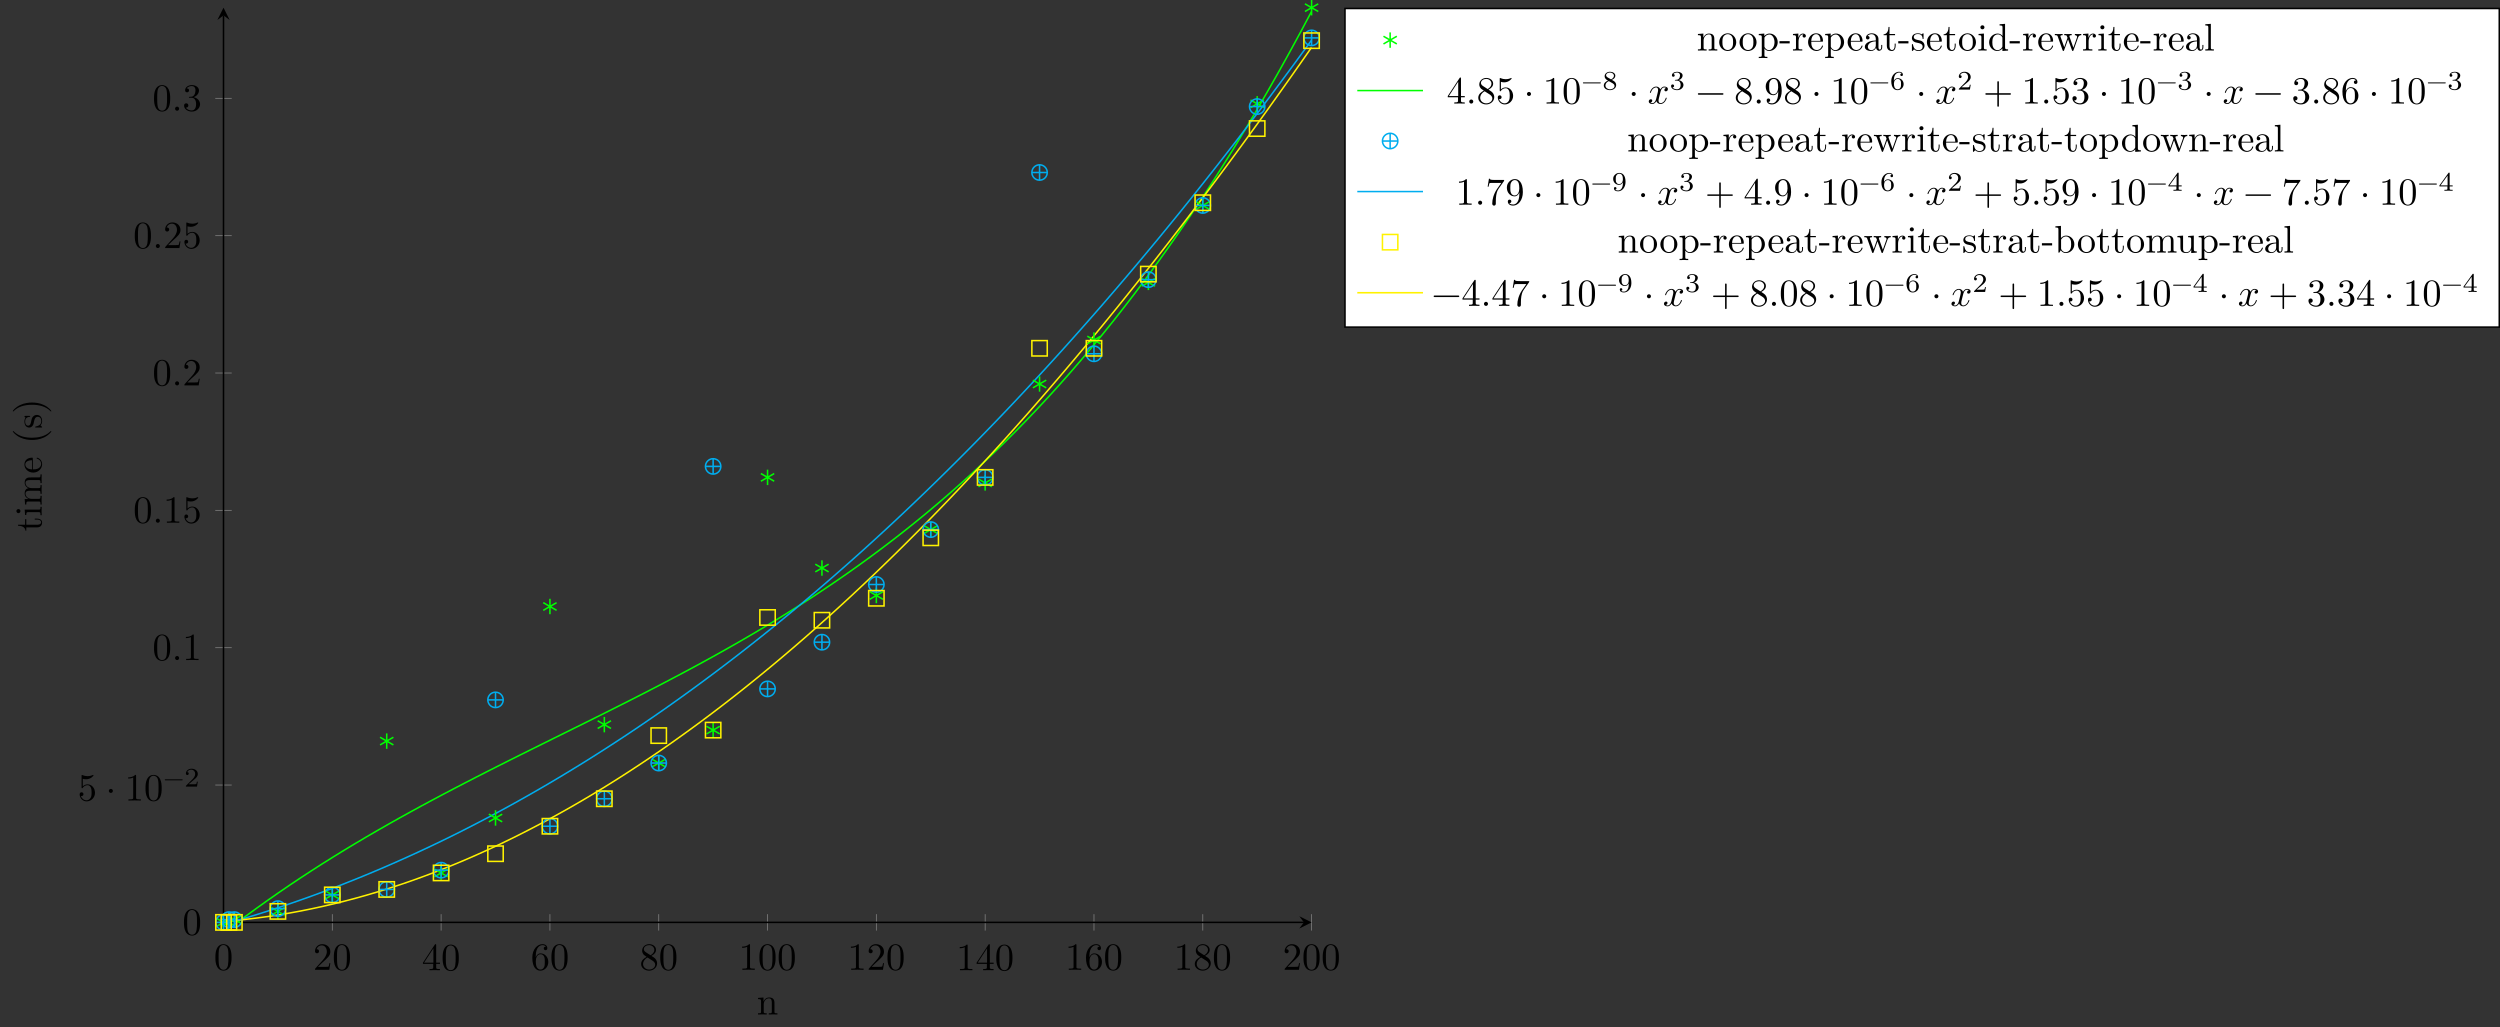 <?xml version="1.0" encoding="UTF-8"?>
<svg xmlns="http://www.w3.org/2000/svg" xmlns:xlink="http://www.w3.org/1999/xlink" width="647.225pt" height="265.967pt" viewBox="0 0 647.225 265.967" version="1.1">
<rect x="0" y="0" width="647.225" height="265.967" fill="#333333" stroke="none"/>
<defs>
<g>
<symbol overflow="visible" id="glyph0-0">
<path style="stroke:none;" d=""/>
</symbol>
<symbol overflow="visible" id="glyph0-1">
<path style="stroke:none;" d="M 4.578 -3.188 C 4.578 -3.984 4.531 -4.781 4.188 -5.516 C 3.734 -6.484 2.906 -6.641 2.5 -6.641 C 1.891 -6.641 1.172 -6.375 0.75 -5.453 C 0.438 -4.766 0.391 -3.984 0.391 -3.188 C 0.391 -2.438 0.422 -1.547 0.844 -0.781 C 1.266 0.016 2 0.219 2.484 0.219 C 3.016 0.219 3.781 0.016 4.219 -0.938 C 4.531 -1.625 4.578 -2.406 4.578 -3.188 Z M 3.766 -3.312 C 3.766 -2.562 3.766 -1.891 3.656 -1.25 C 3.5 -0.297 2.938 0 2.484 0 C 2.094 0 1.5 -0.25 1.328 -1.203 C 1.219 -1.797 1.219 -2.719 1.219 -3.312 C 1.219 -3.953 1.219 -4.609 1.297 -5.141 C 1.484 -6.328 2.234 -6.422 2.484 -6.422 C 2.812 -6.422 3.469 -6.234 3.656 -5.25 C 3.766 -4.688 3.766 -3.938 3.766 -3.312 Z M 3.766 -3.312 "/>
</symbol>
<symbol overflow="visible" id="glyph0-2">
<path style="stroke:none;" d="M 4.469 -1.734 L 4.234 -1.734 C 4.172 -1.438 4.109 -1 4 -0.844 C 3.938 -0.766 3.281 -0.766 3.062 -0.766 L 1.266 -0.766 L 2.328 -1.797 C 3.875 -3.172 4.469 -3.703 4.469 -4.703 C 4.469 -5.844 3.578 -6.641 2.359 -6.641 C 1.234 -6.641 0.5 -5.719 0.5 -4.828 C 0.5 -4.281 1 -4.281 1.031 -4.281 C 1.203 -4.281 1.547 -4.391 1.547 -4.812 C 1.547 -5.062 1.359 -5.328 1.016 -5.328 C 0.938 -5.328 0.922 -5.328 0.891 -5.312 C 1.109 -5.969 1.656 -6.328 2.234 -6.328 C 3.141 -6.328 3.562 -5.516 3.562 -4.703 C 3.562 -3.906 3.078 -3.125 2.516 -2.5 L 0.609 -0.375 C 0.5 -0.266 0.5 -0.234 0.5 0 L 4.203 0 Z M 4.469 -1.734 "/>
</symbol>
<symbol overflow="visible" id="glyph0-3">
<path style="stroke:none;" d="M 4.688 -1.641 L 4.688 -1.953 L 3.703 -1.953 L 3.703 -6.484 C 3.703 -6.688 3.703 -6.75 3.531 -6.75 C 3.453 -6.75 3.422 -6.75 3.344 -6.625 L 0.281 -1.953 L 0.281 -1.641 L 2.938 -1.641 L 2.938 -0.781 C 2.938 -0.422 2.906 -0.312 2.172 -0.312 L 1.969 -0.312 L 1.969 0 C 2.375 -0.031 2.891 -0.031 3.312 -0.031 C 3.734 -0.031 4.25 -0.031 4.672 0 L 4.672 -0.312 L 4.453 -0.312 C 3.719 -0.312 3.703 -0.422 3.703 -0.781 L 3.703 -1.641 Z M 2.984 -1.953 L 0.562 -1.953 L 2.984 -5.672 Z M 2.984 -1.953 "/>
</symbol>
<symbol overflow="visible" id="glyph0-4">
<path style="stroke:none;" d="M 4.562 -2.031 C 4.562 -3.297 3.672 -4.25 2.562 -4.25 C 1.891 -4.25 1.516 -3.75 1.312 -3.266 L 1.312 -3.516 C 1.312 -6.031 2.547 -6.391 3.062 -6.391 C 3.297 -6.391 3.719 -6.328 3.938 -5.984 C 3.781 -5.984 3.391 -5.984 3.391 -5.547 C 3.391 -5.234 3.625 -5.078 3.844 -5.078 C 4 -5.078 4.312 -5.172 4.312 -5.562 C 4.312 -6.156 3.875 -6.641 3.047 -6.641 C 1.766 -6.641 0.422 -5.359 0.422 -3.156 C 0.422 -0.484 1.578 0.219 2.5 0.219 C 3.609 0.219 4.562 -0.719 4.562 -2.031 Z M 3.656 -2.047 C 3.656 -1.562 3.656 -1.062 3.484 -0.703 C 3.188 -0.109 2.734 -0.062 2.5 -0.062 C 1.875 -0.062 1.578 -0.656 1.516 -0.812 C 1.328 -1.281 1.328 -2.078 1.328 -2.25 C 1.328 -3.031 1.656 -4.031 2.547 -4.031 C 2.719 -4.031 3.172 -4.031 3.484 -3.406 C 3.656 -3.047 3.656 -2.531 3.656 -2.047 Z M 3.656 -2.047 "/>
</symbol>
<symbol overflow="visible" id="glyph0-5">
<path style="stroke:none;" d="M 4.562 -1.672 C 4.562 -2.031 4.453 -2.484 4.062 -2.906 C 3.875 -3.109 3.719 -3.203 3.078 -3.609 C 3.797 -3.984 4.281 -4.5 4.281 -5.156 C 4.281 -6.078 3.406 -6.641 2.5 -6.641 C 1.5 -6.641 0.688 -5.906 0.688 -4.969 C 0.688 -4.797 0.703 -4.344 1.125 -3.875 C 1.234 -3.766 1.609 -3.516 1.859 -3.344 C 1.281 -3.047 0.422 -2.5 0.422 -1.5 C 0.422 -0.453 1.438 0.219 2.484 0.219 C 3.609 0.219 4.562 -0.609 4.562 -1.672 Z M 3.844 -5.156 C 3.844 -4.578 3.453 -4.109 2.859 -3.766 L 1.625 -4.562 C 1.172 -4.859 1.125 -5.188 1.125 -5.359 C 1.125 -5.969 1.781 -6.391 2.484 -6.391 C 3.203 -6.391 3.844 -5.875 3.844 -5.156 Z M 4.062 -1.312 C 4.062 -0.578 3.312 -0.062 2.5 -0.062 C 1.641 -0.062 0.922 -0.672 0.922 -1.5 C 0.922 -2.078 1.234 -2.719 2.078 -3.188 L 3.312 -2.406 C 3.594 -2.219 4.062 -1.922 4.062 -1.312 Z M 4.062 -1.312 "/>
</symbol>
<symbol overflow="visible" id="glyph0-6">
<path style="stroke:none;" d="M 4.172 0 L 4.172 -0.312 L 3.859 -0.312 C 2.953 -0.312 2.938 -0.422 2.938 -0.781 L 2.938 -6.375 C 2.938 -6.625 2.938 -6.641 2.703 -6.641 C 2.078 -6 1.203 -6 0.891 -6 L 0.891 -5.688 C 1.094 -5.688 1.672 -5.688 2.188 -5.953 L 2.188 -0.781 C 2.188 -0.422 2.156 -0.312 1.266 -0.312 L 0.953 -0.312 L 0.953 0 C 1.297 -0.031 2.156 -0.031 2.562 -0.031 C 2.953 -0.031 3.828 -0.031 4.172 0 Z M 4.172 0 "/>
</symbol>
<symbol overflow="visible" id="glyph0-7">
<path style="stroke:none;" d="M 4.469 -2 C 4.469 -3.188 3.656 -4.188 2.578 -4.188 C 2.109 -4.188 1.672 -4.031 1.312 -3.672 L 1.312 -5.625 C 1.516 -5.562 1.844 -5.5 2.156 -5.5 C 3.391 -5.5 4.094 -6.406 4.094 -6.531 C 4.094 -6.594 4.062 -6.641 3.984 -6.641 C 3.984 -6.641 3.953 -6.641 3.906 -6.609 C 3.703 -6.516 3.219 -6.312 2.547 -6.312 C 2.156 -6.312 1.688 -6.391 1.219 -6.594 C 1.141 -6.625 1.109 -6.625 1.109 -6.625 C 1 -6.625 1 -6.547 1 -6.391 L 1 -3.438 C 1 -3.266 1 -3.188 1.141 -3.188 C 1.219 -3.188 1.234 -3.203 1.281 -3.266 C 1.391 -3.422 1.75 -3.969 2.562 -3.969 C 3.078 -3.969 3.328 -3.516 3.406 -3.328 C 3.562 -2.953 3.594 -2.578 3.594 -2.078 C 3.594 -1.719 3.594 -1.125 3.344 -0.703 C 3.109 -0.312 2.734 -0.062 2.281 -0.062 C 1.562 -0.062 0.984 -0.594 0.812 -1.172 C 0.844 -1.172 0.875 -1.156 0.984 -1.156 C 1.312 -1.156 1.484 -1.406 1.484 -1.641 C 1.484 -1.891 1.312 -2.141 0.984 -2.141 C 0.844 -2.141 0.5 -2.062 0.5 -1.609 C 0.5 -0.75 1.188 0.219 2.297 0.219 C 3.453 0.219 4.469 -0.734 4.469 -2 Z M 4.469 -2 "/>
</symbol>
<symbol overflow="visible" id="glyph0-8">
<path style="stroke:none;" d="M 1.906 -2.5 C 1.906 -2.781 1.672 -3.016 1.391 -3.016 C 1.094 -3.016 0.859 -2.781 0.859 -2.5 C 0.859 -2.203 1.094 -1.969 1.391 -1.969 C 1.672 -1.969 1.906 -2.203 1.906 -2.5 Z M 1.906 -2.5 "/>
</symbol>
<symbol overflow="visible" id="glyph0-9">
<path style="stroke:none;" d="M 1.906 -0.531 C 1.906 -0.812 1.672 -1.062 1.391 -1.062 C 1.094 -1.062 0.859 -0.812 0.859 -0.531 C 0.859 -0.234 1.094 0 1.391 0 C 1.672 0 1.906 -0.234 1.906 -0.531 Z M 1.906 -0.531 "/>
</symbol>
<symbol overflow="visible" id="glyph0-10">
<path style="stroke:none;" d="M 4.562 -1.703 C 4.562 -2.516 3.922 -3.297 2.891 -3.516 C 3.703 -3.781 4.281 -4.469 4.281 -5.266 C 4.281 -6.078 3.406 -6.641 2.453 -6.641 C 1.453 -6.641 0.688 -6.047 0.688 -5.281 C 0.688 -4.953 0.906 -4.766 1.203 -4.766 C 1.5 -4.766 1.703 -4.984 1.703 -5.281 C 1.703 -5.766 1.234 -5.766 1.094 -5.766 C 1.391 -6.266 2.047 -6.391 2.406 -6.391 C 2.828 -6.391 3.375 -6.172 3.375 -5.281 C 3.375 -5.156 3.344 -4.578 3.094 -4.141 C 2.797 -3.656 2.453 -3.625 2.203 -3.625 C 2.125 -3.609 1.891 -3.594 1.812 -3.594 C 1.734 -3.578 1.672 -3.562 1.672 -3.469 C 1.672 -3.359 1.734 -3.359 1.906 -3.359 L 2.344 -3.359 C 3.156 -3.359 3.531 -2.688 3.531 -1.703 C 3.531 -0.344 2.844 -0.062 2.406 -0.062 C 1.969 -0.062 1.219 -0.234 0.875 -0.812 C 1.219 -0.766 1.531 -0.984 1.531 -1.359 C 1.531 -1.719 1.266 -1.922 0.984 -1.922 C 0.734 -1.922 0.422 -1.781 0.422 -1.344 C 0.422 -0.438 1.344 0.219 2.438 0.219 C 3.656 0.219 4.562 -0.688 4.562 -1.703 Z M 4.562 -1.703 "/>
</symbol>
<symbol overflow="visible" id="glyph0-11">
<path style="stroke:none;" d="M 5.25 -3.75 C 5.25 -4.266 4.672 -4.406 4.328 -4.406 C 3.75 -4.406 3.406 -3.875 3.281 -3.656 C 3.031 -4.312 2.5 -4.406 2.203 -4.406 C 1.172 -4.406 0.594 -3.125 0.594 -2.875 C 0.594 -2.766 0.719 -2.766 0.719 -2.766 C 0.797 -2.766 0.828 -2.797 0.844 -2.875 C 1.188 -3.938 1.844 -4.188 2.188 -4.188 C 2.375 -4.188 2.719 -4.094 2.719 -3.516 C 2.719 -3.203 2.547 -2.547 2.188 -1.141 C 2.031 -0.531 1.672 -0.109 1.234 -0.109 C 1.172 -0.109 0.953 -0.109 0.734 -0.234 C 0.984 -0.297 1.203 -0.5 1.203 -0.781 C 1.203 -1.047 0.984 -1.125 0.844 -1.125 C 0.531 -1.125 0.297 -0.875 0.297 -0.547 C 0.297 -0.094 0.781 0.109 1.219 0.109 C 1.891 0.109 2.25 -0.594 2.266 -0.641 C 2.391 -0.281 2.75 0.109 3.344 0.109 C 4.375 0.109 4.938 -1.172 4.938 -1.422 C 4.938 -1.531 4.859 -1.531 4.828 -1.531 C 4.734 -1.531 4.719 -1.484 4.688 -1.422 C 4.359 -0.344 3.688 -0.109 3.375 -0.109 C 2.984 -0.109 2.828 -0.422 2.828 -0.766 C 2.828 -0.984 2.875 -1.203 2.984 -1.641 L 3.328 -3.016 C 3.391 -3.266 3.625 -4.188 4.312 -4.188 C 4.359 -4.188 4.609 -4.188 4.812 -4.062 C 4.531 -4 4.344 -3.766 4.344 -3.516 C 4.344 -3.359 4.453 -3.172 4.719 -3.172 C 4.938 -3.172 5.25 -3.344 5.25 -3.75 Z M 5.25 -3.75 "/>
</symbol>
<symbol overflow="visible" id="glyph0-12">
<path style="stroke:none;" d="M 7.203 -2.5 C 7.203 -2.609 7.109 -2.688 7 -2.688 L 0.75 -2.688 C 0.641 -2.688 0.562 -2.609 0.562 -2.5 C 0.562 -2.375 0.641 -2.297 0.75 -2.297 L 7 -2.297 C 7.109 -2.297 7.203 -2.375 7.203 -2.5 Z M 7.203 -2.5 "/>
</symbol>
<symbol overflow="visible" id="glyph0-13">
<path style="stroke:none;" d="M 4.562 -3.281 C 4.562 -5.969 3.406 -6.641 2.516 -6.641 C 1.969 -6.641 1.484 -6.453 1.062 -6.016 C 0.641 -5.562 0.422 -5.141 0.422 -4.391 C 0.422 -3.156 1.297 -2.172 2.406 -2.172 C 3.016 -2.172 3.422 -2.594 3.656 -3.172 L 3.656 -2.844 C 3.656 -0.516 2.625 -0.062 2.047 -0.062 C 1.875 -0.062 1.328 -0.078 1.062 -0.422 C 1.5 -0.422 1.578 -0.703 1.578 -0.875 C 1.578 -1.188 1.344 -1.328 1.125 -1.328 C 0.969 -1.328 0.672 -1.25 0.672 -0.859 C 0.672 -0.188 1.203 0.219 2.047 0.219 C 3.344 0.219 4.562 -1.141 4.562 -3.281 Z M 3.641 -4.203 C 3.641 -3.375 3.297 -2.406 2.422 -2.406 C 2.266 -2.406 1.797 -2.406 1.5 -3.031 C 1.312 -3.406 1.312 -3.891 1.312 -4.391 C 1.312 -4.922 1.312 -5.391 1.531 -5.766 C 1.797 -6.266 2.172 -6.391 2.516 -6.391 C 2.984 -6.391 3.312 -6.047 3.484 -5.609 C 3.594 -5.281 3.641 -4.656 3.641 -4.203 Z M 3.641 -4.203 "/>
</symbol>
<symbol overflow="visible" id="glyph0-14">
<path style="stroke:none;" d="M 7.203 -2.5 C 7.203 -2.609 7.109 -2.688 7 -2.688 L 4.078 -2.688 L 4.078 -5.609 C 4.078 -5.719 3.984 -5.812 3.875 -5.812 C 3.766 -5.812 3.672 -5.719 3.672 -5.609 L 3.672 -2.688 L 0.75 -2.688 C 0.641 -2.688 0.562 -2.609 0.562 -2.5 C 0.562 -2.375 0.641 -2.297 0.75 -2.297 L 3.672 -2.297 L 3.672 0.625 C 3.672 0.734 3.766 0.828 3.875 0.828 C 3.984 0.828 4.078 0.734 4.078 0.625 L 4.078 -2.297 L 7 -2.297 C 7.109 -2.297 7.203 -2.375 7.203 -2.5 Z M 7.203 -2.5 "/>
</symbol>
<symbol overflow="visible" id="glyph0-15">
<path style="stroke:none;" d="M 4.828 -6.422 L 2.406 -6.422 C 1.203 -6.422 1.172 -6.547 1.141 -6.734 L 0.891 -6.734 L 0.562 -4.688 L 0.812 -4.688 C 0.844 -4.844 0.922 -5.469 1.062 -5.594 C 1.125 -5.656 1.906 -5.656 2.031 -5.656 L 4.094 -5.656 L 2.984 -4.078 C 2.078 -2.734 1.75 -1.344 1.75 -0.328 C 1.75 -0.234 1.75 0.219 2.219 0.219 C 2.672 0.219 2.672 -0.234 2.672 -0.328 L 2.672 -0.844 C 2.672 -1.391 2.703 -1.938 2.781 -2.469 C 2.828 -2.703 2.953 -3.562 3.406 -4.172 L 4.75 -6.078 C 4.828 -6.188 4.828 -6.203 4.828 -6.422 Z M 4.828 -6.422 "/>
</symbol>
<symbol overflow="visible" id="glyph1-0">
<path style="stroke:none;" d=""/>
</symbol>
<symbol overflow="visible" id="glyph1-1">
<path style="stroke:none;" d="M 5.031 -1.734 C 5.031 -1.812 4.969 -1.875 4.891 -1.875 L 0.531 -1.875 C 0.453 -1.875 0.391 -1.812 0.391 -1.734 C 0.391 -1.672 0.453 -1.609 0.531 -1.609 L 4.891 -1.609 C 4.969 -1.609 5.031 -1.672 5.031 -1.734 Z M 5.031 -1.734 "/>
</symbol>
<symbol overflow="visible" id="glyph1-2">
<path style="stroke:none;" d="M 3.516 -1.266 L 3.281 -1.266 C 3.266 -1.109 3.188 -0.703 3.094 -0.641 C 3.047 -0.594 2.516 -0.594 2.406 -0.594 L 1.125 -0.594 C 1.859 -1.234 2.109 -1.438 2.516 -1.766 C 3.031 -2.172 3.516 -2.609 3.516 -3.266 C 3.516 -4.109 2.781 -4.625 1.891 -4.625 C 1.031 -4.625 0.438 -4.016 0.438 -3.375 C 0.438 -3.031 0.734 -2.984 0.812 -2.984 C 0.969 -2.984 1.172 -3.109 1.172 -3.359 C 1.172 -3.484 1.125 -3.734 0.766 -3.734 C 0.984 -4.219 1.453 -4.375 1.781 -4.375 C 2.484 -4.375 2.844 -3.828 2.844 -3.266 C 2.844 -2.656 2.406 -2.188 2.188 -1.938 L 0.516 -0.266 C 0.438 -0.203 0.438 -0.188 0.438 0 L 3.312 0 Z M 3.516 -1.266 "/>
</symbol>
<symbol overflow="visible" id="glyph1-3">
<path style="stroke:none;" d="M 3.578 -1.172 C 3.578 -1.641 3.312 -2.031 2.906 -2.266 L 2.469 -2.516 C 3.016 -2.781 3.359 -3.109 3.359 -3.594 C 3.359 -4.266 2.656 -4.625 1.984 -4.625 C 1.219 -4.625 0.594 -4.125 0.594 -3.469 C 0.594 -3.141 0.75 -2.906 0.875 -2.766 C 1 -2.609 1.047 -2.578 1.453 -2.344 C 1.062 -2.172 0.375 -1.797 0.375 -1.062 C 0.375 -0.297 1.172 0.141 1.969 0.141 C 2.859 0.141 3.578 -0.422 3.578 -1.172 Z M 3 -3.594 C 3 -2.969 2.266 -2.656 2.266 -2.656 C 2.266 -2.656 2.234 -2.656 2.188 -2.688 L 1.344 -3.172 C 1.156 -3.281 0.969 -3.469 0.969 -3.734 C 0.969 -4.172 1.469 -4.422 1.969 -4.422 C 2.516 -4.422 3 -4.078 3 -3.594 Z M 3.156 -0.938 C 3.156 -0.406 2.578 -0.078 1.984 -0.078 C 1.344 -0.078 0.797 -0.5 0.797 -1.062 C 0.797 -1.578 1.172 -1.984 1.672 -2.203 C 2.062 -1.984 2.078 -1.984 2.641 -1.656 C 2.812 -1.547 3.156 -1.344 3.156 -0.938 Z M 3.156 -0.938 "/>
</symbol>
<symbol overflow="visible" id="glyph1-4">
<path style="stroke:none;" d="M 3.578 -1.203 C 3.578 -1.75 3.141 -2.297 2.375 -2.453 C 3.094 -2.719 3.359 -3.234 3.359 -3.672 C 3.359 -4.219 2.734 -4.625 1.953 -4.625 C 1.188 -4.625 0.594 -4.25 0.594 -3.688 C 0.594 -3.453 0.75 -3.328 0.953 -3.328 C 1.172 -3.328 1.312 -3.484 1.312 -3.672 C 1.312 -3.875 1.172 -4.031 0.953 -4.047 C 1.203 -4.344 1.672 -4.422 1.938 -4.422 C 2.25 -4.422 2.688 -4.266 2.688 -3.672 C 2.688 -3.375 2.594 -3.047 2.406 -2.844 C 2.188 -2.578 1.984 -2.562 1.641 -2.531 C 1.469 -2.516 1.453 -2.516 1.422 -2.516 C 1.422 -2.516 1.344 -2.5 1.344 -2.422 C 1.344 -2.328 1.406 -2.328 1.531 -2.328 L 1.906 -2.328 C 2.453 -2.328 2.844 -1.953 2.844 -1.203 C 2.844 -0.344 2.328 -0.078 1.938 -0.078 C 1.656 -0.078 1.031 -0.156 0.75 -0.578 C 1.078 -0.578 1.156 -0.812 1.156 -0.969 C 1.156 -1.188 0.984 -1.344 0.766 -1.344 C 0.578 -1.344 0.375 -1.219 0.375 -0.938 C 0.375 -0.281 1.094 0.141 1.938 0.141 C 2.906 0.141 3.578 -0.516 3.578 -1.203 Z M 3.578 -1.203 "/>
</symbol>
<symbol overflow="visible" id="glyph1-5">
<path style="stroke:none;" d="M 3.578 -1.422 C 3.578 -2.312 2.875 -2.969 2.062 -2.969 C 1.5 -2.969 1.203 -2.594 1.047 -2.281 C 1.047 -2.844 1.094 -3.359 1.359 -3.797 C 1.594 -4.172 1.969 -4.422 2.422 -4.422 C 2.625 -4.422 2.906 -4.375 3.047 -4.188 C 2.875 -4.172 2.719 -4.047 2.719 -3.844 C 2.719 -3.672 2.844 -3.516 3.047 -3.516 C 3.266 -3.516 3.391 -3.656 3.391 -3.859 C 3.391 -4.266 3.094 -4.625 2.406 -4.625 C 1.406 -4.625 0.375 -3.703 0.375 -2.203 C 0.375 -0.406 1.219 0.141 2 0.141 C 2.844 0.141 3.578 -0.516 3.578 -1.422 Z M 2.906 -1.422 C 2.906 -1.031 2.906 -0.734 2.719 -0.453 C 2.562 -0.219 2.328 -0.078 2 -0.078 C 1.641 -0.078 1.375 -0.281 1.219 -0.594 C 1.125 -0.797 1.062 -1.156 1.062 -1.562 C 1.062 -2.25 1.469 -2.766 2.031 -2.766 C 2.344 -2.766 2.562 -2.641 2.734 -2.391 C 2.906 -2.125 2.906 -1.828 2.906 -1.422 Z M 2.906 -1.422 "/>
</symbol>
<symbol overflow="visible" id="glyph1-6">
<path style="stroke:none;" d="M 3.578 -2.297 C 3.578 -4.016 2.812 -4.625 2 -4.625 C 1.766 -4.625 1.297 -4.594 0.891 -4.203 C 0.656 -3.969 0.375 -3.703 0.375 -3.078 C 0.375 -2.188 1.078 -1.531 1.891 -1.531 C 2.453 -1.531 2.75 -1.906 2.906 -2.219 L 2.906 -2.078 C 2.906 -0.344 2.062 -0.078 1.641 -0.078 C 1.484 -0.078 1.109 -0.094 0.922 -0.312 C 1.219 -0.344 1.234 -0.578 1.234 -0.641 C 1.234 -0.812 1.109 -0.969 0.906 -0.969 C 0.703 -0.969 0.578 -0.828 0.578 -0.625 C 0.578 -0.156 0.969 0.141 1.641 0.141 C 2.641 0.141 3.578 -0.797 3.578 -2.297 Z M 2.891 -3 C 2.891 -2.094 2.375 -1.734 1.938 -1.734 C 1.656 -1.734 1.406 -1.812 1.203 -2.141 C 1.047 -2.391 1.047 -2.688 1.047 -3.078 C 1.047 -3.484 1.047 -3.75 1.25 -4.031 C 1.422 -4.281 1.641 -4.422 2 -4.422 C 2.359 -4.422 2.578 -4.203 2.688 -4.016 C 2.875 -3.734 2.891 -3.234 2.891 -3 Z M 2.891 -3 "/>
</symbol>
<symbol overflow="visible" id="glyph1-7">
<path style="stroke:none;" d="M 3.688 -1.141 L 3.688 -1.391 L 2.906 -1.391 L 2.906 -4.5 C 2.906 -4.641 2.906 -4.703 2.766 -4.703 C 2.672 -4.703 2.641 -4.703 2.578 -4.594 L 0.266 -1.391 L 0.266 -1.141 L 2.328 -1.141 L 2.328 -0.578 C 2.328 -0.328 2.328 -0.25 1.75 -0.25 L 1.562 -0.25 L 1.562 0 L 2.609 -0.031 L 3.672 0 L 3.672 -0.25 L 3.484 -0.25 C 2.906 -0.25 2.906 -0.328 2.906 -0.578 L 2.906 -1.141 Z M 2.375 -1.391 L 0.531 -1.391 L 2.375 -3.938 Z M 2.375 -1.391 "/>
</symbol>
<symbol overflow="visible" id="glyph2-0">
<path style="stroke:none;" d=""/>
</symbol>
<symbol overflow="visible" id="glyph2-1">
<path style="stroke:none;" d="M 5.328 0 L 5.328 -0.312 C 4.812 -0.312 4.562 -0.312 4.562 -0.609 L 4.562 -2.516 C 4.562 -3.375 4.562 -3.672 4.25 -4.031 C 4.109 -4.203 3.781 -4.406 3.203 -4.406 C 2.469 -4.406 2 -3.984 1.719 -3.359 L 1.719 -4.406 L 0.312 -4.297 L 0.312 -3.984 C 1.016 -3.984 1.094 -3.922 1.094 -3.422 L 1.094 -0.75 C 1.094 -0.312 0.984 -0.312 0.312 -0.312 L 0.312 0 L 1.453 -0.031 L 2.562 0 L 2.562 -0.312 C 1.891 -0.312 1.781 -0.312 1.781 -0.75 L 1.781 -2.594 C 1.781 -3.625 2.5 -4.188 3.125 -4.188 C 3.766 -4.188 3.875 -3.656 3.875 -3.078 L 3.875 -0.75 C 3.875 -0.312 3.766 -0.312 3.094 -0.312 L 3.094 0 L 4.219 -0.031 Z M 5.328 0 "/>
</symbol>
<symbol overflow="visible" id="glyph2-2">
<path style="stroke:none;" d="M 4.688 -2.141 C 4.688 -3.406 3.703 -4.469 2.5 -4.469 C 1.25 -4.469 0.281 -3.375 0.281 -2.141 C 0.281 -0.844 1.312 0.109 2.484 0.109 C 3.688 0.109 4.688 -0.875 4.688 -2.141 Z M 3.875 -2.219 C 3.875 -1.859 3.875 -1.312 3.656 -0.875 C 3.422 -0.422 2.984 -0.141 2.5 -0.141 C 2.062 -0.141 1.625 -0.344 1.359 -0.812 C 1.109 -1.25 1.109 -1.859 1.109 -2.219 C 1.109 -2.609 1.109 -3.141 1.344 -3.578 C 1.609 -4.031 2.078 -4.25 2.484 -4.25 C 2.922 -4.25 3.344 -4.031 3.609 -3.594 C 3.875 -3.172 3.875 -2.594 3.875 -2.219 Z M 3.875 -2.219 "/>
</symbol>
<symbol overflow="visible" id="glyph2-3">
<path style="stroke:none;" d="M 5.188 -2.156 C 5.188 -3.422 4.234 -4.406 3.109 -4.406 C 2.328 -4.406 1.906 -3.969 1.719 -3.75 L 1.719 -4.406 L 0.281 -4.297 L 0.281 -3.984 C 0.984 -3.984 1.062 -3.922 1.062 -3.484 L 1.062 1.172 C 1.062 1.625 0.953 1.625 0.281 1.625 L 0.281 1.938 L 1.391 1.906 L 2.516 1.938 L 2.516 1.625 C 1.859 1.625 1.75 1.625 1.75 1.172 L 1.75 -0.594 C 1.797 -0.422 2.219 0.109 2.969 0.109 C 4.156 0.109 5.188 -0.875 5.188 -2.156 Z M 4.359 -2.156 C 4.359 -0.953 3.672 -0.109 2.938 -0.109 C 2.531 -0.109 2.156 -0.312 1.891 -0.719 C 1.75 -0.922 1.75 -0.938 1.75 -1.141 L 1.75 -3.359 C 2.031 -3.875 2.516 -4.156 3.031 -4.156 C 3.766 -4.156 4.359 -3.281 4.359 -2.156 Z M 4.359 -2.156 "/>
</symbol>
<symbol overflow="visible" id="glyph2-4">
<path style="stroke:none;" d="M 2.75 -1.859 L 2.75 -2.438 L 0.109 -2.438 L 0.109 -1.859 Z M 2.75 -1.859 "/>
</symbol>
<symbol overflow="visible" id="glyph2-5">
<path style="stroke:none;" d="M 3.625 -3.797 C 3.625 -4.109 3.312 -4.406 2.891 -4.406 C 2.156 -4.406 1.797 -3.734 1.672 -3.312 L 1.672 -4.406 L 0.281 -4.297 L 0.281 -3.984 C 0.984 -3.984 1.062 -3.922 1.062 -3.422 L 1.062 -0.75 C 1.062 -0.312 0.953 -0.312 0.281 -0.312 L 0.281 0 L 1.422 -0.031 C 1.812 -0.031 2.281 -0.031 2.688 0 L 2.688 -0.312 L 2.469 -0.312 C 1.734 -0.312 1.719 -0.422 1.719 -0.781 L 1.719 -2.312 C 1.719 -3.297 2.141 -4.188 2.891 -4.188 C 2.953 -4.188 2.984 -4.188 3 -4.172 C 2.969 -4.172 2.766 -4.047 2.766 -3.781 C 2.766 -3.516 2.984 -3.359 3.203 -3.359 C 3.375 -3.359 3.625 -3.484 3.625 -3.797 Z M 3.625 -3.797 "/>
</symbol>
<symbol overflow="visible" id="glyph2-6">
<path style="stroke:none;" d="M 4.141 -1.188 C 4.141 -1.281 4.062 -1.312 4 -1.312 C 3.922 -1.312 3.891 -1.25 3.875 -1.172 C 3.531 -0.141 2.625 -0.141 2.531 -0.141 C 2.031 -0.141 1.641 -0.438 1.406 -0.812 C 1.109 -1.281 1.109 -1.938 1.109 -2.297 L 3.891 -2.297 C 4.109 -2.297 4.141 -2.297 4.141 -2.516 C 4.141 -3.5 3.594 -4.469 2.359 -4.469 C 1.203 -4.469 0.281 -3.438 0.281 -2.188 C 0.281 -0.859 1.328 0.109 2.469 0.109 C 3.688 0.109 4.141 -1 4.141 -1.188 Z M 3.484 -2.516 L 1.109 -2.516 C 1.172 -4 2.016 -4.25 2.359 -4.25 C 3.375 -4.25 3.484 -2.906 3.484 -2.516 Z M 3.484 -2.516 "/>
</symbol>
<symbol overflow="visible" id="glyph2-7">
<path style="stroke:none;" d="M 4.812 -0.891 L 4.812 -1.453 L 4.562 -1.453 L 4.562 -0.891 C 4.562 -0.312 4.312 -0.25 4.203 -0.25 C 3.875 -0.25 3.844 -0.703 3.844 -0.75 L 3.844 -2.734 C 3.844 -3.156 3.844 -3.547 3.484 -3.922 C 3.094 -4.312 2.594 -4.469 2.109 -4.469 C 1.297 -4.469 0.609 -4 0.609 -3.344 C 0.609 -3.047 0.812 -2.875 1.062 -2.875 C 1.344 -2.875 1.531 -3.078 1.531 -3.328 C 1.531 -3.453 1.469 -3.781 1.016 -3.781 C 1.281 -4.141 1.781 -4.25 2.094 -4.25 C 2.578 -4.25 3.156 -3.859 3.156 -2.969 L 3.156 -2.609 C 2.641 -2.578 1.938 -2.547 1.312 -2.25 C 0.562 -1.906 0.312 -1.391 0.312 -0.953 C 0.312 -0.141 1.281 0.109 1.906 0.109 C 2.578 0.109 3.031 -0.297 3.219 -0.75 C 3.266 -0.359 3.531 0.062 4 0.062 C 4.203 0.062 4.812 -0.078 4.812 -0.891 Z M 3.156 -1.391 C 3.156 -0.453 2.438 -0.109 1.984 -0.109 C 1.5 -0.109 1.094 -0.453 1.094 -0.953 C 1.094 -1.5 1.5 -2.328 3.156 -2.391 Z M 3.156 -1.391 "/>
</symbol>
<symbol overflow="visible" id="glyph2-8">
<path style="stroke:none;" d="M 3.312 -1.234 L 3.312 -1.797 L 3.062 -1.797 L 3.062 -1.25 C 3.062 -0.516 2.766 -0.141 2.391 -0.141 C 1.719 -0.141 1.719 -1.047 1.719 -1.219 L 1.719 -3.984 L 3.156 -3.984 L 3.156 -4.297 L 1.719 -4.297 L 1.719 -6.125 L 1.469 -6.125 C 1.469 -5.312 1.172 -4.25 0.188 -4.203 L 0.188 -3.984 L 1.031 -3.984 L 1.031 -1.234 C 1.031 -0.016 1.969 0.109 2.328 0.109 C 3.031 0.109 3.312 -0.594 3.312 -1.234 Z M 3.312 -1.234 "/>
</symbol>
<symbol overflow="visible" id="glyph2-9">
<path style="stroke:none;" d="M 3.594 -1.281 C 3.594 -1.797 3.297 -2.109 3.172 -2.219 C 2.844 -2.547 2.453 -2.625 2.031 -2.703 C 1.469 -2.812 0.812 -2.938 0.812 -3.516 C 0.812 -3.875 1.062 -4.281 1.922 -4.281 C 3.016 -4.281 3.078 -3.375 3.094 -3.078 C 3.094 -2.984 3.203 -2.984 3.203 -2.984 C 3.344 -2.984 3.344 -3.031 3.344 -3.219 L 3.344 -4.234 C 3.344 -4.391 3.344 -4.469 3.234 -4.469 C 3.188 -4.469 3.156 -4.469 3.031 -4.344 C 3 -4.312 2.906 -4.219 2.859 -4.188 C 2.484 -4.469 2.078 -4.469 1.922 -4.469 C 0.703 -4.469 0.328 -3.797 0.328 -3.234 C 0.328 -2.891 0.484 -2.609 0.75 -2.391 C 1.078 -2.141 1.359 -2.078 2.078 -1.938 C 2.297 -1.891 3.109 -1.734 3.109 -1.016 C 3.109 -0.516 2.766 -0.109 1.984 -0.109 C 1.141 -0.109 0.781 -0.672 0.594 -1.531 C 0.562 -1.656 0.562 -1.688 0.453 -1.688 C 0.328 -1.688 0.328 -1.625 0.328 -1.453 L 0.328 -0.125 C 0.328 0.047 0.328 0.109 0.438 0.109 C 0.484 0.109 0.5 0.094 0.688 -0.094 C 0.703 -0.109 0.703 -0.125 0.891 -0.312 C 1.328 0.094 1.781 0.109 1.984 0.109 C 3.125 0.109 3.594 -0.562 3.594 -1.281 Z M 3.594 -1.281 "/>
</symbol>
<symbol overflow="visible" id="glyph2-10">
<path style="stroke:none;" d="M 2.469 0 L 2.469 -0.312 C 1.797 -0.312 1.766 -0.359 1.766 -0.75 L 1.766 -4.406 L 0.375 -4.297 L 0.375 -3.984 C 1.016 -3.984 1.109 -3.922 1.109 -3.438 L 1.109 -0.75 C 1.109 -0.312 1 -0.312 0.328 -0.312 L 0.328 0 L 1.422 -0.031 C 1.781 -0.031 2.125 -0.016 2.469 0 Z M 1.906 -6.016 C 1.906 -6.297 1.688 -6.547 1.391 -6.547 C 1.047 -6.547 0.844 -6.266 0.844 -6.016 C 0.844 -5.75 1.078 -5.5 1.375 -5.5 C 1.719 -5.5 1.906 -5.766 1.906 -6.016 Z M 1.906 -6.016 "/>
</symbol>
<symbol overflow="visible" id="glyph2-11">
<path style="stroke:none;" d="M 5.25 0 L 5.25 -0.312 C 4.562 -0.312 4.469 -0.375 4.469 -0.875 L 4.469 -6.922 L 3.047 -6.812 L 3.047 -6.5 C 3.734 -6.5 3.812 -6.438 3.812 -5.938 L 3.812 -3.781 C 3.531 -4.141 3.094 -4.406 2.562 -4.406 C 1.391 -4.406 0.344 -3.422 0.344 -2.141 C 0.344 -0.875 1.312 0.109 2.453 0.109 C 3.094 0.109 3.531 -0.234 3.781 -0.547 L 3.781 0.109 Z M 3.781 -1.172 C 3.781 -1 3.781 -0.984 3.672 -0.812 C 3.375 -0.328 2.938 -0.109 2.5 -0.109 C 2.047 -0.109 1.688 -0.375 1.453 -0.75 C 1.203 -1.156 1.172 -1.719 1.172 -2.141 C 1.172 -2.5 1.188 -3.094 1.469 -3.547 C 1.688 -3.859 2.062 -4.188 2.609 -4.188 C 2.953 -4.188 3.375 -4.031 3.672 -3.594 C 3.781 -3.422 3.781 -3.406 3.781 -3.219 Z M 3.781 -1.172 "/>
</symbol>
<symbol overflow="visible" id="glyph2-12">
<path style="stroke:none;" d="M 7.016 -3.984 L 7.016 -4.297 C 6.781 -4.281 6.5 -4.266 6.281 -4.266 L 5.359 -4.297 L 5.359 -3.984 C 5.719 -3.984 5.938 -3.797 5.938 -3.516 C 5.938 -3.453 5.938 -3.422 5.875 -3.297 L 4.969 -0.75 L 3.984 -3.531 C 3.953 -3.656 3.938 -3.672 3.938 -3.719 C 3.938 -3.984 4.328 -3.984 4.531 -3.984 L 4.531 -4.297 L 3.484 -4.266 C 3.188 -4.266 2.906 -4.281 2.609 -4.297 L 2.609 -3.984 C 2.969 -3.984 3.125 -3.969 3.234 -3.844 C 3.281 -3.781 3.391 -3.484 3.453 -3.297 L 2.609 -0.875 L 1.656 -3.531 C 1.609 -3.656 1.609 -3.672 1.609 -3.719 C 1.609 -3.984 2 -3.984 2.188 -3.984 L 2.188 -4.297 L 1.109 -4.266 L 0.172 -4.297 L 0.172 -3.984 C 0.672 -3.984 0.797 -3.953 0.922 -3.641 L 2.172 -0.109 C 2.219 0.031 2.25 0.109 2.375 0.109 C 2.516 0.109 2.531 0.047 2.578 -0.094 L 3.594 -2.906 L 4.609 -0.078 C 4.641 0.031 4.672 0.109 4.812 0.109 C 4.938 0.109 4.969 0.016 5 -0.078 L 6.172 -3.344 C 6.344 -3.844 6.656 -3.984 7.016 -3.984 Z M 7.016 -3.984 "/>
</symbol>
<symbol overflow="visible" id="glyph2-13">
<path style="stroke:none;" d="M 2.547 0 L 2.547 -0.312 C 1.875 -0.312 1.766 -0.312 1.766 -0.75 L 1.766 -6.922 L 0.328 -6.812 L 0.328 -6.5 C 1.031 -6.5 1.109 -6.438 1.109 -5.938 L 1.109 -0.75 C 1.109 -0.312 1 -0.312 0.328 -0.312 L 0.328 0 L 1.438 -0.031 Z M 2.547 0 "/>
</symbol>
<symbol overflow="visible" id="glyph2-14">
<path style="stroke:none;" d="M 5.188 -2.156 C 5.188 -3.422 4.219 -4.406 3.078 -4.406 C 2.297 -4.406 1.875 -3.938 1.719 -3.766 L 1.719 -6.922 L 0.281 -6.812 L 0.281 -6.5 C 0.984 -6.5 1.062 -6.438 1.062 -5.938 L 1.062 0 L 1.312 0 L 1.672 -0.625 C 1.812 -0.391 2.234 0.109 2.969 0.109 C 4.156 0.109 5.188 -0.875 5.188 -2.156 Z M 4.359 -2.156 C 4.359 -1.797 4.344 -1.203 4.062 -0.75 C 3.844 -0.438 3.469 -0.109 2.938 -0.109 C 2.484 -0.109 2.125 -0.344 1.891 -0.719 C 1.75 -0.922 1.75 -0.953 1.75 -1.141 L 1.75 -3.188 C 1.75 -3.375 1.75 -3.391 1.859 -3.547 C 2.25 -4.109 2.797 -4.188 3.031 -4.188 C 3.484 -4.188 3.844 -3.922 4.078 -3.547 C 4.344 -3.141 4.359 -2.578 4.359 -2.156 Z M 4.359 -2.156 "/>
</symbol>
<symbol overflow="visible" id="glyph2-15">
<path style="stroke:none;" d="M 8.109 0 L 8.109 -0.312 C 7.594 -0.312 7.344 -0.312 7.328 -0.609 L 7.328 -2.516 C 7.328 -3.375 7.328 -3.672 7.016 -4.031 C 6.875 -4.203 6.547 -4.406 5.969 -4.406 C 5.141 -4.406 4.688 -3.812 4.531 -3.422 C 4.391 -4.297 3.656 -4.406 3.203 -4.406 C 2.469 -4.406 2 -3.984 1.719 -3.359 L 1.719 -4.406 L 0.312 -4.297 L 0.312 -3.984 C 1.016 -3.984 1.094 -3.922 1.094 -3.422 L 1.094 -0.75 C 1.094 -0.312 0.984 -0.312 0.312 -0.312 L 0.312 0 L 1.453 -0.031 L 2.562 0 L 2.562 -0.312 C 1.891 -0.312 1.781 -0.312 1.781 -0.75 L 1.781 -2.594 C 1.781 -3.625 2.5 -4.188 3.125 -4.188 C 3.766 -4.188 3.875 -3.656 3.875 -3.078 L 3.875 -0.75 C 3.875 -0.312 3.766 -0.312 3.094 -0.312 L 3.094 0 L 4.219 -0.031 L 5.328 0 L 5.328 -0.312 C 4.672 -0.312 4.562 -0.312 4.562 -0.75 L 4.562 -2.594 C 4.562 -3.625 5.266 -4.188 5.906 -4.188 C 6.531 -4.188 6.641 -3.656 6.641 -3.078 L 6.641 -0.75 C 6.641 -0.312 6.531 -0.312 5.859 -0.312 L 5.859 0 L 6.984 -0.031 Z M 8.109 0 "/>
</symbol>
<symbol overflow="visible" id="glyph2-16">
<path style="stroke:none;" d="M 5.328 0 L 5.328 -0.312 C 4.641 -0.312 4.562 -0.375 4.562 -0.875 L 4.562 -4.406 L 3.094 -4.297 L 3.094 -3.984 C 3.781 -3.984 3.875 -3.922 3.875 -3.422 L 3.875 -1.656 C 3.875 -0.781 3.391 -0.109 2.656 -0.109 C 1.828 -0.109 1.781 -0.578 1.781 -1.094 L 1.781 -4.406 L 0.312 -4.297 L 0.312 -3.984 C 1.094 -3.984 1.094 -3.953 1.094 -3.078 L 1.094 -1.578 C 1.094 -0.797 1.094 0.109 2.609 0.109 C 3.172 0.109 3.609 -0.172 3.891 -0.781 L 3.891 0.109 Z M 5.328 0 "/>
</symbol>
<symbol overflow="visible" id="glyph3-0">
<path style="stroke:none;" d=""/>
</symbol>
<symbol overflow="visible" id="glyph3-1">
<path style="stroke:none;" d="M -1.234 -3.312 L -1.797 -3.312 L -1.797 -3.062 L -1.25 -3.062 C -0.516 -3.062 -0.141 -2.766 -0.141 -2.391 C -0.141 -1.719 -1.047 -1.719 -1.219 -1.719 L -3.984 -1.719 L -3.984 -3.156 L -4.297 -3.156 L -4.297 -1.719 L -6.125 -1.719 L -6.125 -1.469 C -5.312 -1.469 -4.25 -1.172 -4.203 -0.188 L -3.984 -0.188 L -3.984 -1.031 L -1.234 -1.031 C -0.016 -1.031 0.109 -1.969 0.109 -2.328 C 0.109 -3.031 -0.594 -3.312 -1.234 -3.312 Z M -1.234 -3.312 "/>
</symbol>
<symbol overflow="visible" id="glyph3-2">
<path style="stroke:none;" d="M 0 -2.469 L -0.312 -2.469 C -0.312 -1.797 -0.359 -1.766 -0.75 -1.766 L -4.406 -1.766 L -4.297 -0.375 L -3.984 -0.375 C -3.984 -1.016 -3.922 -1.109 -3.438 -1.109 L -0.75 -1.109 C -0.312 -1.109 -0.312 -1 -0.312 -0.328 L 0 -0.328 L -0.031 -1.422 C -0.031 -1.781 -0.016 -2.125 0 -2.469 Z M -6.016 -1.906 C -6.297 -1.906 -6.547 -1.688 -6.547 -1.391 C -6.547 -1.047 -6.266 -0.844 -6.016 -0.844 C -5.75 -0.844 -5.5 -1.078 -5.5 -1.375 C -5.5 -1.719 -5.766 -1.906 -6.016 -1.906 Z M -6.016 -1.906 "/>
</symbol>
<symbol overflow="visible" id="glyph3-3">
<path style="stroke:none;" d="M 0 -8.109 L -0.312 -8.109 C -0.312 -7.594 -0.312 -7.344 -0.609 -7.328 L -2.516 -7.328 C -3.375 -7.328 -3.672 -7.328 -4.031 -7.016 C -4.203 -6.875 -4.406 -6.547 -4.406 -5.969 C -4.406 -5.141 -3.812 -4.688 -3.422 -4.531 C -4.297 -4.391 -4.406 -3.656 -4.406 -3.203 C -4.406 -2.469 -3.984 -2 -3.359 -1.719 L -4.406 -1.719 L -4.297 -0.312 L -3.984 -0.312 C -3.984 -1.016 -3.922 -1.094 -3.422 -1.094 L -0.75 -1.094 C -0.312 -1.094 -0.312 -0.984 -0.312 -0.312 L 0 -0.312 L -0.031 -1.453 L 0 -2.562 L -0.312 -2.562 C -0.312 -1.891 -0.312 -1.781 -0.75 -1.781 L -2.594 -1.781 C -3.625 -1.781 -4.188 -2.5 -4.188 -3.125 C -4.188 -3.766 -3.656 -3.875 -3.078 -3.875 L -0.75 -3.875 C -0.312 -3.875 -0.312 -3.766 -0.312 -3.094 L 0 -3.094 L -0.031 -4.219 L 0 -5.328 L -0.312 -5.328 C -0.312 -4.672 -0.312 -4.562 -0.75 -4.562 L -2.594 -4.562 C -3.625 -4.562 -4.188 -5.266 -4.188 -5.906 C -4.188 -6.531 -3.656 -6.641 -3.078 -6.641 L -0.75 -6.641 C -0.312 -6.641 -0.312 -6.531 -0.312 -5.859 L 0 -5.859 L -0.031 -6.984 Z M 0 -8.109 "/>
</symbol>
<symbol overflow="visible" id="glyph3-4">
<path style="stroke:none;" d="M -1.188 -4.141 C -1.281 -4.141 -1.312 -4.062 -1.312 -4 C -1.312 -3.922 -1.25 -3.891 -1.172 -3.875 C -0.141 -3.531 -0.141 -2.625 -0.141 -2.531 C -0.141 -2.031 -0.438 -1.641 -0.812 -1.406 C -1.281 -1.109 -1.938 -1.109 -2.297 -1.109 L -2.297 -3.891 C -2.297 -4.109 -2.297 -4.141 -2.516 -4.141 C -3.5 -4.141 -4.469 -3.594 -4.469 -2.359 C -4.469 -1.203 -3.438 -0.281 -2.188 -0.281 C -0.859 -0.281 0.109 -1.328 0.109 -2.469 C 0.109 -3.688 -1 -4.141 -1.188 -4.141 Z M -2.516 -3.484 L -2.516 -1.109 C -4 -1.172 -4.25 -2.016 -4.25 -2.359 C -4.25 -3.375 -2.906 -3.484 -2.516 -3.484 Z M -2.516 -3.484 "/>
</symbol>
<symbol overflow="visible" id="glyph3-5">
<path style="stroke:none;" d="M 2.391 -3.297 C 2.359 -3.297 2.344 -3.297 2.172 -3.125 C 0.922 -1.891 -0.969 -1.562 -2.5 -1.562 C -4.234 -1.562 -5.969 -1.938 -7.203 -3.172 C -7.328 -3.297 -7.344 -3.297 -7.375 -3.297 C -7.453 -3.297 -7.484 -3.266 -7.484 -3.203 C -7.484 -3.094 -6.797 -2.203 -5.531 -1.609 C -4.438 -1.109 -3.328 -0.984 -2.5 -0.984 C -1.719 -0.984 -0.516 -1.094 0.625 -1.641 C 1.844 -2.25 2.5 -3.094 2.5 -3.203 C 2.5 -3.266 2.469 -3.297 2.391 -3.297 Z M 2.391 -3.297 "/>
</symbol>
<symbol overflow="visible" id="glyph3-6">
<path style="stroke:none;" d="M -1.281 -3.594 C -1.797 -3.594 -2.109 -3.297 -2.219 -3.172 C -2.547 -2.844 -2.625 -2.453 -2.703 -2.031 C -2.812 -1.469 -2.938 -0.812 -3.516 -0.812 C -3.875 -0.812 -4.281 -1.062 -4.281 -1.922 C -4.281 -3.016 -3.375 -3.078 -3.078 -3.094 C -2.984 -3.094 -2.984 -3.203 -2.984 -3.203 C -2.984 -3.344 -3.031 -3.344 -3.219 -3.344 L -4.234 -3.344 C -4.391 -3.344 -4.469 -3.344 -4.469 -3.234 C -4.469 -3.188 -4.469 -3.156 -4.344 -3.031 C -4.312 -3 -4.219 -2.906 -4.188 -2.859 C -4.469 -2.484 -4.469 -2.078 -4.469 -1.922 C -4.469 -0.703 -3.797 -0.328 -3.234 -0.328 C -2.891 -0.328 -2.609 -0.484 -2.391 -0.75 C -2.141 -1.078 -2.078 -1.359 -1.938 -2.078 C -1.891 -2.297 -1.734 -3.109 -1.016 -3.109 C -0.516 -3.109 -0.109 -2.766 -0.109 -1.984 C -0.109 -1.141 -0.672 -0.781 -1.531 -0.594 C -1.656 -0.562 -1.688 -0.562 -1.688 -0.453 C -1.688 -0.328 -1.625 -0.328 -1.453 -0.328 L -0.125 -0.328 C 0.047 -0.328 0.109 -0.328 0.109 -0.438 C 0.109 -0.484 0.094 -0.5 -0.094 -0.688 C -0.109 -0.703 -0.125 -0.703 -0.312 -0.891 C 0.094 -1.328 0.109 -1.781 0.109 -1.984 C 0.109 -3.125 -0.562 -3.594 -1.281 -3.594 Z M -1.281 -3.594 "/>
</symbol>
<symbol overflow="visible" id="glyph3-7">
<path style="stroke:none;" d="M -2.5 -2.875 C -3.266 -2.875 -4.469 -2.766 -5.609 -2.219 C -6.828 -1.625 -7.484 -0.766 -7.484 -0.672 C -7.484 -0.609 -7.438 -0.562 -7.375 -0.562 C -7.344 -0.562 -7.328 -0.562 -7.141 -0.75 C -6.156 -1.734 -4.578 -2.297 -2.5 -2.297 C -0.781 -2.297 0.969 -1.938 2.219 -0.703 C 2.344 -0.562 2.359 -0.562 2.391 -0.562 C 2.453 -0.562 2.5 -0.609 2.5 -0.672 C 2.5 -0.766 1.812 -1.672 0.547 -2.25 C -0.547 -2.766 -1.656 -2.875 -2.5 -2.875 Z M -2.5 -2.875 "/>
</symbol>
</g>
<clipPath id="clip1">
  <path d="M 57.863 1.992 L 339.559 1.992 L 339.559 238.793 L 57.863 238.793 Z M 57.863 1.992 "/>
</clipPath>
<clipPath id="clip2">
  <path d="M 57.863 4 L 339.559 4 L 339.559 238.793 L 57.863 238.793 Z M 57.863 4 "/>
</clipPath>
<clipPath id="clip3">
  <path d="M 57.863 6 L 339.559 6 L 339.559 238.793 L 57.863 238.793 Z M 57.863 6 "/>
</clipPath>
<clipPath id="clip4">
  <path d="M 348 2 L 647.227 2 L 647.227 85 L 348 85 Z M 348 2 "/>
</clipPath>
<clipPath id="clip5">
  <path d="M 348 1 L 647.227 1 L 647.227 85 L 348 85 Z M 348 1 "/>
</clipPath>
</defs>
<g id="surface1">
<path style="fill:none;stroke-width:0.199;stroke-linecap:butt;stroke-linejoin:miter;stroke:rgb(50%,50%,50%);stroke-opacity:1;stroke-miterlimit:10;" d="M 0.001 -2.125 L 0.001 2.125 M 28.169 -2.125 L 28.169 2.125 M 56.337 -2.125 L 56.337 2.125 M 84.509 -2.125 L 84.509 2.125 M 112.677 -2.125 L 112.677 2.125 M 140.849 -2.125 L 140.849 2.125 M 169.017 -2.125 L 169.017 2.125 M 197.189 -2.125 L 197.189 2.125 M 225.357 -2.125 L 225.357 2.125 M 253.525 -2.125 L 253.525 2.125 M 281.697 -2.125 L 281.697 2.125 " transform="matrix(1,0,0,-1,57.862,238.793)"/>
<path style="fill:none;stroke-width:0.199;stroke-linecap:butt;stroke-linejoin:miter;stroke:rgb(50%,50%,50%);stroke-opacity:1;stroke-miterlimit:10;" d="M -2.128 0 L 2.126 0 M -2.128 35.555 L 2.126 35.555 M -2.128 71.113 L 2.126 71.113 M -2.128 106.668 L 2.126 106.668 M -2.128 142.223 L 2.126 142.223 M -2.128 177.781 L 2.126 177.781 M -2.128 213.336 L 2.126 213.336 " transform="matrix(1,0,0,-1,57.862,238.793)"/>
<path style="fill:none;stroke-width:0.399;stroke-linecap:butt;stroke-linejoin:miter;stroke:rgb(0%,0%,0%);stroke-opacity:1;stroke-miterlimit:10;" d="M 0.001 0 L 279.704 0 " transform="matrix(1,0,0,-1,57.862,238.793)"/>
<path style=" stroke:none;fill-rule:nonzero;fill:rgb(0%,0%,0%);fill-opacity:1;" d="M 339.559 238.793 L 336.371 237.199 L 337.566 238.793 L 336.371 240.387 "/>
<path style="fill:none;stroke-width:0.399;stroke-linecap:butt;stroke-linejoin:miter;stroke:rgb(0%,0%,0%);stroke-opacity:1;stroke-miterlimit:10;" d="M 0.001 0 L 0.001 234.809 " transform="matrix(1,0,0,-1,57.862,238.793)"/>
<path style=" stroke:none;fill-rule:nonzero;fill:rgb(0%,0%,0%);fill-opacity:1;" d="M 57.863 1.992 L 56.27 5.18 L 57.863 3.984 L 59.457 5.18 "/>
<g style="fill:rgb(0%,0%,0%);fill-opacity:1;">
  <use xlink:href="#glyph0-1" x="55.371" y="251.074"/>
</g>
<g style="fill:rgb(0%,0%,0%);fill-opacity:1;">
  <use xlink:href="#glyph0-2" x="81.05" y="251.074"/>
  <use xlink:href="#glyph0-1" x="86.031" y="251.074"/>
</g>
<g style="fill:rgb(0%,0%,0%);fill-opacity:1;">
  <use xlink:href="#glyph0-3" x="109.219" y="251.183"/>
  <use xlink:href="#glyph0-1" x="114.2" y="251.183"/>
</g>
<g style="fill:rgb(0%,0%,0%);fill-opacity:1;">
  <use xlink:href="#glyph0-4" x="137.388" y="251.074"/>
  <use xlink:href="#glyph0-1" x="142.369" y="251.074"/>
</g>
<g style="fill:rgb(0%,0%,0%);fill-opacity:1;">
  <use xlink:href="#glyph0-5" x="165.557" y="251.074"/>
  <use xlink:href="#glyph0-1" x="170.538" y="251.074"/>
</g>
<g style="fill:rgb(0%,0%,0%);fill-opacity:1;">
  <use xlink:href="#glyph0-6" x="191.236" y="251.074"/>
  <use xlink:href="#glyph0-1" x="196.217" y="251.074"/>
  <use xlink:href="#glyph0-1" x="201.199" y="251.074"/>
</g>
<g style="fill:rgb(0%,0%,0%);fill-opacity:1;">
  <use xlink:href="#glyph0-6" x="219.405" y="251.074"/>
  <use xlink:href="#glyph0-2" x="224.386" y="251.074"/>
  <use xlink:href="#glyph0-1" x="229.368" y="251.074"/>
</g>
<g style="fill:rgb(0%,0%,0%);fill-opacity:1;">
  <use xlink:href="#glyph0-6" x="247.574" y="251.183"/>
  <use xlink:href="#glyph0-3" x="252.555" y="251.183"/>
  <use xlink:href="#glyph0-1" x="257.537" y="251.183"/>
</g>
<g style="fill:rgb(0%,0%,0%);fill-opacity:1;">
  <use xlink:href="#glyph0-6" x="275.743" y="251.074"/>
  <use xlink:href="#glyph0-4" x="280.724" y="251.074"/>
  <use xlink:href="#glyph0-1" x="285.706" y="251.074"/>
</g>
<g style="fill:rgb(0%,0%,0%);fill-opacity:1;">
  <use xlink:href="#glyph0-6" x="303.913" y="251.074"/>
  <use xlink:href="#glyph0-5" x="308.894" y="251.074"/>
  <use xlink:href="#glyph0-1" x="313.876" y="251.074"/>
</g>
<g style="fill:rgb(0%,0%,0%);fill-opacity:1;">
  <use xlink:href="#glyph0-2" x="332.082" y="251.074"/>
  <use xlink:href="#glyph0-1" x="337.063" y="251.074"/>
  <use xlink:href="#glyph0-1" x="342.045" y="251.074"/>
</g>
<g style="fill:rgb(0%,0%,0%);fill-opacity:1;">
  <use xlink:href="#glyph0-1" x="47.234" y="242.001"/>
</g>
<g style="fill:rgb(0%,0%,0%);fill-opacity:1;">
  <use xlink:href="#glyph0-7" x="20.123" y="207.251"/>
</g>
<g style="fill:rgb(0%,0%,0%);fill-opacity:1;">
  <use xlink:href="#glyph0-8" x="27.316" y="207.251"/>
</g>
<g style="fill:rgb(0%,0%,0%);fill-opacity:1;">
  <use xlink:href="#glyph0-6" x="32.297" y="207.251"/>
  <use xlink:href="#glyph0-1" x="37.279" y="207.251"/>
</g>
<g style="fill:rgb(0%,0%,0%);fill-opacity:1;">
  <use xlink:href="#glyph1-1" x="42.264" y="203.635"/>
  <use xlink:href="#glyph1-2" x="47.69" y="203.635"/>
</g>
<g style="fill:rgb(0%,0%,0%);fill-opacity:1;">
  <use xlink:href="#glyph0-1" x="39.483" y="170.89"/>
  <use xlink:href="#glyph0-9" x="44.464" y="170.89"/>
  <use xlink:href="#glyph0-6" x="47.234" y="170.89"/>
</g>
<g style="fill:rgb(0%,0%,0%);fill-opacity:1;">
  <use xlink:href="#glyph0-1" x="34.502" y="135.335"/>
  <use xlink:href="#glyph0-9" x="39.483" y="135.335"/>
  <use xlink:href="#glyph0-6" x="42.253" y="135.335"/>
  <use xlink:href="#glyph0-7" x="47.234" y="135.335"/>
</g>
<g style="fill:rgb(0%,0%,0%);fill-opacity:1;">
  <use xlink:href="#glyph0-1" x="39.483" y="99.779"/>
  <use xlink:href="#glyph0-9" x="44.464" y="99.779"/>
  <use xlink:href="#glyph0-2" x="47.234" y="99.779"/>
</g>
<g style="fill:rgb(0%,0%,0%);fill-opacity:1;">
  <use xlink:href="#glyph0-1" x="34.502" y="64.224"/>
  <use xlink:href="#glyph0-9" x="39.483" y="64.224"/>
  <use xlink:href="#glyph0-2" x="42.253" y="64.224"/>
  <use xlink:href="#glyph0-7" x="47.234" y="64.224"/>
</g>
<g style="fill:rgb(0%,0%,0%);fill-opacity:1;">
  <use xlink:href="#glyph0-1" x="39.483" y="28.668"/>
  <use xlink:href="#glyph0-9" x="44.464" y="28.668"/>
  <use xlink:href="#glyph0-10" x="47.234" y="28.668"/>
</g>
<g clip-path="url(#clip1)" clip-rule="nonzero">
<path style="fill:none;stroke-width:0.399;stroke-linecap:butt;stroke-linejoin:miter;stroke:rgb(0%,100%,0%);stroke-opacity:1;stroke-miterlimit:10;" d="M 0.001 -2.746 C 0.001 -2.746 2.056 -1.168 2.845 -0.57 C 3.634 0.027 4.9 0.973 5.693 1.559 C 6.482 2.141 7.747 3.066 8.536 3.637 C 9.325 4.207 10.591 5.109 11.38 5.668 C 12.169 6.227 13.439 7.109 14.228 7.656 C 15.017 8.199 16.283 9.066 17.072 9.598 C 17.861 10.133 19.13 10.977 19.919 11.5 C 20.708 12.02 21.974 12.848 22.763 13.359 C 23.552 13.871 24.818 14.68 25.607 15.184 C 26.4 15.684 27.665 16.477 28.454 16.969 C 29.243 17.457 30.509 18.238 31.298 18.719 C 32.087 19.199 33.357 19.965 34.146 20.434 C 34.935 20.906 36.2 21.656 36.99 22.121 C 37.779 22.586 39.044 23.32 39.837 23.777 C 40.626 24.23 41.892 24.957 42.681 25.402 C 43.47 25.852 44.736 26.563 45.525 27.004 C 46.318 27.445 47.583 28.145 48.372 28.578 C 49.161 29.012 50.427 29.703 51.216 30.133 C 52.005 30.559 53.275 31.242 54.064 31.664 C 54.853 32.086 56.118 32.758 56.908 33.176 C 57.697 33.59 58.962 34.258 59.755 34.668 C 60.544 35.082 61.81 35.738 62.599 36.145 C 63.388 36.555 64.654 37.203 65.443 37.609 C 66.236 38.012 67.501 38.656 68.29 39.059 C 69.079 39.457 70.345 40.098 71.134 40.496 C 71.923 40.895 73.193 41.531 73.982 41.926 C 74.771 42.32 76.036 42.953 76.826 43.348 C 77.615 43.738 78.88 44.371 79.673 44.762 C 80.462 45.152 81.728 45.781 82.517 46.172 C 83.306 46.563 84.572 47.191 85.361 47.582 C 86.154 47.973 87.419 48.598 88.208 48.988 C 88.997 49.379 90.263 50.004 91.052 50.395 C 91.841 50.785 93.111 51.414 93.9 51.805 C 94.689 52.199 95.954 52.828 96.743 53.219 C 97.533 53.613 98.798 54.246 99.591 54.641 C 100.38 55.035 101.646 55.672 102.435 56.07 C 103.224 56.465 104.49 57.105 105.279 57.504 C 106.068 57.906 107.337 58.551 108.126 58.953 C 108.915 59.359 110.181 60.008 110.97 60.414 C 111.759 60.82 113.029 61.48 113.818 61.891 C 114.607 62.301 115.872 62.965 116.661 63.383 C 117.451 63.797 118.716 64.469 119.505 64.891 C 120.298 65.313 121.564 65.992 122.353 66.418 C 123.142 66.848 124.408 67.535 125.197 67.969 C 125.986 68.402 127.255 69.102 128.044 69.543 C 128.833 69.984 130.099 70.691 130.888 71.141 C 131.677 71.586 132.943 72.309 133.736 72.766 C 134.525 73.219 135.79 73.953 136.579 74.418 C 137.368 74.879 138.634 75.625 139.423 76.098 C 140.216 76.57 141.482 77.332 142.271 77.813 C 143.06 78.293 144.326 79.066 145.115 79.559 C 145.904 80.047 147.173 80.84 147.962 81.34 C 148.751 81.84 150.017 82.648 150.806 83.156 C 151.595 83.668 152.861 84.492 153.654 85.012 C 154.443 85.535 155.708 86.379 156.497 86.91 C 157.286 87.441 158.552 88.305 159.341 88.848 C 160.134 89.391 161.4 90.273 162.189 90.828 C 162.978 91.383 164.243 92.285 165.033 92.856 C 165.822 93.422 167.091 94.348 167.88 94.93 C 168.669 95.512 169.935 96.453 170.724 97.051 C 171.513 97.645 172.779 98.613 173.572 99.223 C 174.361 99.832 175.626 100.82 176.415 101.445 C 177.204 102.07 178.47 103.082 179.259 103.723 C 180.052 104.363 181.318 105.402 182.107 106.055 C 182.896 106.711 184.161 107.773 184.951 108.445 C 185.74 109.117 187.009 110.207 187.798 110.895 C 188.587 111.582 189.853 112.699 190.642 113.406 C 191.431 114.109 192.697 115.254 193.49 115.977 C 194.279 116.699 195.544 117.871 196.333 118.609 C 197.122 119.352 198.388 120.555 199.177 121.313 C 199.966 122.07 201.236 123.301 202.025 124.082 C 202.814 124.859 204.079 126.121 204.868 126.918 C 205.658 127.715 206.927 129.008 207.716 129.824 C 208.505 130.641 209.771 131.969 210.56 132.805 C 211.349 133.645 212.615 135.004 213.404 135.859 C 214.197 136.719 215.462 138.109 216.251 138.992 C 217.04 139.871 218.306 141.297 219.095 142.199 C 219.884 143.102 221.154 144.563 221.943 145.484 C 222.732 146.41 223.997 147.906 224.786 148.856 C 225.576 149.801 226.841 151.336 227.634 152.305 C 228.423 153.273 229.689 154.848 230.478 155.84 C 231.267 156.832 232.533 158.445 233.322 159.461 C 234.115 160.477 235.38 162.129 236.169 163.168 C 236.958 164.211 238.224 165.902 239.013 166.969 C 239.802 168.035 241.072 169.766 241.861 170.859 C 242.65 171.949 243.915 173.723 244.704 174.84 C 245.493 175.957 246.759 177.773 247.552 178.918 C 248.341 180.063 249.607 181.918 250.396 183.09 C 251.185 184.262 252.451 186.164 253.24 187.363 C 254.033 188.563 255.298 190.508 256.087 191.734 C 256.876 192.961 258.142 194.949 258.931 196.207 C 259.72 197.461 260.99 199.496 261.779 200.781 C 262.568 202.066 263.833 204.148 264.622 205.461 C 265.411 206.777 266.677 208.906 267.47 210.25 C 268.259 211.594 269.525 213.773 270.314 215.145 C 271.103 216.52 272.368 218.746 273.158 220.152 C 273.95 221.555 275.216 223.832 276.005 225.27 C 276.794 226.703 278.06 229.031 278.849 230.5 C 279.638 231.965 281.697 235.844 281.697 235.844 " transform="matrix(1,0,0,-1,57.862,238.793)"/>
</g>
<g clip-path="url(#clip2)" clip-rule="nonzero">
<path style="fill:none;stroke-width:0.399;stroke-linecap:butt;stroke-linejoin:miter;stroke:rgb(0%,67.839%,93.729%);stroke-opacity:1;stroke-miterlimit:10;" d="M 0.001 -0.539 C 0.001 -0.539 2.056 0.047 2.845 0.277 C 3.634 0.508 4.9 0.887 5.693 1.125 C 6.482 1.363 7.747 1.75 8.536 1.996 C 9.325 2.246 10.591 2.645 11.38 2.898 C 12.169 3.156 13.439 3.57 14.228 3.832 C 15.017 4.094 16.283 4.52 17.072 4.793 C 17.861 5.063 19.13 5.5 19.919 5.781 C 20.708 6.059 21.974 6.512 22.763 6.797 C 23.552 7.082 24.818 7.551 25.607 7.844 C 26.4 8.137 27.665 8.617 28.454 8.918 C 29.243 9.223 30.509 9.715 31.298 10.023 C 32.087 10.336 33.357 10.84 34.146 11.156 C 34.935 11.477 36.2 11.992 36.99 12.32 C 37.779 12.648 39.044 13.176 39.837 13.512 C 40.626 13.848 41.892 14.391 42.681 14.734 C 43.47 15.078 44.736 15.633 45.525 15.984 C 46.318 16.336 47.583 16.906 48.372 17.266 C 49.161 17.625 50.427 18.207 51.216 18.574 C 52.005 18.941 53.275 19.539 54.064 19.914 C 54.853 20.289 56.118 20.898 56.908 21.281 C 57.697 21.668 58.962 22.289 59.755 22.68 C 60.544 23.074 61.81 23.707 62.599 24.109 C 63.388 24.512 64.654 25.16 65.443 25.566 C 66.236 25.977 67.501 26.637 68.29 27.055 C 69.079 27.473 70.345 28.148 71.134 28.574 C 71.923 29 73.193 29.688 73.982 30.121 C 74.771 30.555 76.036 31.258 76.826 31.699 C 77.615 32.141 78.88 32.855 79.673 33.309 C 80.462 33.758 81.728 34.488 82.517 34.945 C 83.306 35.406 84.572 36.148 85.361 36.613 C 86.154 37.082 87.419 37.836 88.208 38.313 C 88.997 38.789 90.263 39.559 91.052 40.043 C 91.841 40.527 93.111 41.309 93.9 41.801 C 94.689 42.293 95.954 43.09 96.743 43.594 C 97.533 44.094 98.798 44.902 99.591 45.414 C 100.38 45.922 101.646 46.746 102.435 47.266 C 103.224 47.781 104.49 48.621 105.279 49.145 C 106.068 49.672 107.337 50.523 108.126 51.059 C 108.915 51.594 110.181 52.461 110.97 53.004 C 111.759 53.547 113.029 54.426 113.818 54.977 C 114.607 55.531 115.872 56.422 116.661 56.984 C 117.451 57.543 118.716 58.449 119.505 59.02 C 120.298 59.59 121.564 60.508 122.353 61.086 C 123.142 61.664 124.408 62.598 125.197 63.188 C 125.986 63.773 127.255 64.719 128.044 65.316 C 128.833 65.91 130.099 66.871 130.888 67.477 C 131.677 68.082 132.943 69.059 133.736 69.668 C 134.525 70.281 135.79 71.273 136.579 71.895 C 137.368 72.516 138.634 73.52 139.423 74.148 C 140.216 74.777 141.482 75.797 142.271 76.438 C 143.06 77.074 144.326 78.106 145.115 78.754 C 145.904 79.402 147.173 80.449 147.962 81.106 C 148.751 81.762 150.017 82.82 150.806 83.484 C 151.595 84.152 152.861 85.227 153.654 85.898 C 154.443 86.574 155.708 87.66 156.497 88.344 C 157.286 89.027 158.552 90.129 159.341 90.824 C 160.134 91.516 161.4 92.629 162.189 93.332 C 162.978 94.031 164.243 95.164 165.033 95.871 C 165.822 96.582 167.091 97.727 167.88 98.445 C 168.669 99.164 169.935 100.324 170.724 101.051 C 171.513 101.777 172.779 102.953 173.572 103.688 C 174.361 104.426 175.626 105.613 176.415 106.359 C 177.204 107.106 178.47 108.309 179.259 109.063 C 180.052 109.816 181.318 111.031 182.107 111.797 C 182.896 112.559 184.161 113.793 184.951 114.563 C 185.74 115.336 187.009 116.582 187.798 117.363 C 188.587 118.145 189.853 119.406 190.642 120.195 C 191.431 120.984 192.697 122.262 193.49 123.059 C 194.279 123.859 195.544 125.148 196.333 125.957 C 197.122 126.766 198.388 128.07 199.177 128.887 C 199.966 129.707 201.236 131.023 202.025 131.852 C 202.814 132.68 204.079 134.012 204.868 134.848 C 205.658 135.684 206.927 137.031 207.716 137.879 C 208.505 138.723 209.771 140.086 210.56 140.938 C 211.349 141.793 212.615 143.172 213.404 144.035 C 214.197 144.898 215.462 146.289 216.251 147.164 C 217.04 148.035 218.306 149.441 219.095 150.324 C 219.884 151.207 221.154 152.629 221.943 153.52 C 222.732 154.41 223.997 155.848 224.786 156.746 C 225.576 157.648 226.841 159.102 227.634 160.008 C 228.423 160.918 229.689 162.387 230.478 163.305 C 231.267 164.223 232.533 165.703 233.322 166.633 C 234.115 167.563 235.38 169.059 236.169 169.996 C 236.958 170.934 238.224 172.445 239.013 173.391 C 239.802 174.34 241.072 175.863 241.861 176.82 C 242.65 177.777 243.915 179.32 244.704 180.285 C 245.493 181.25 246.759 182.809 247.552 183.781 C 248.341 184.758 249.607 186.328 250.396 187.313 C 251.185 188.297 252.451 189.883 253.24 190.879 C 254.033 191.871 255.298 193.473 256.087 194.477 C 256.876 195.481 258.142 197.098 258.931 198.109 C 259.72 199.125 260.99 200.758 261.779 201.777 C 262.568 202.801 263.833 204.449 264.622 205.481 C 265.411 206.512 266.677 208.176 267.47 209.215 C 268.259 210.258 269.525 211.934 270.314 212.988 C 271.103 214.039 272.368 215.731 273.158 216.793 C 273.95 217.852 275.216 219.559 276.005 220.629 C 276.794 221.699 278.06 223.426 278.849 224.504 C 279.638 225.582 281.697 228.414 281.697 228.414 " transform="matrix(1,0,0,-1,57.862,238.793)"/>
</g>
<g clip-path="url(#clip3)" clip-rule="nonzero">
<path style="fill:none;stroke-width:0.399;stroke-linecap:butt;stroke-linejoin:miter;stroke:rgb(100%,94.899%,0%);stroke-opacity:1;stroke-miterlimit:10;" d="M 0.001 0.238 C 0.001 0.238 2.056 0.41 2.845 0.484 C 3.634 0.559 4.9 0.688 5.693 0.777 C 6.482 0.863 7.747 1.016 8.536 1.117 C 9.325 1.215 10.591 1.387 11.38 1.5 C 12.169 1.613 13.439 1.809 14.228 1.934 C 15.017 2.059 16.283 2.273 17.072 2.41 C 17.861 2.551 19.13 2.785 19.919 2.934 C 20.708 3.086 21.974 3.34 22.763 3.504 C 23.552 3.668 24.818 3.941 25.607 4.121 C 26.4 4.297 27.665 4.59 28.454 4.781 C 29.243 4.969 30.509 5.285 31.298 5.488 C 32.087 5.688 33.357 6.023 34.146 6.238 C 34.935 6.453 36.2 6.809 36.99 7.035 C 37.779 7.262 39.044 7.637 39.837 7.875 C 40.626 8.113 41.892 8.508 42.681 8.762 C 43.47 9.012 44.736 9.426 45.525 9.691 C 46.318 9.957 47.583 10.391 48.372 10.664 C 49.161 10.941 50.427 11.395 51.216 11.684 C 52.005 11.973 53.275 12.445 54.064 12.746 C 54.853 13.047 56.118 13.543 56.908 13.855 C 57.697 14.168 58.962 14.68 59.755 15.004 C 60.544 15.332 61.81 15.863 62.599 16.199 C 63.388 16.535 64.654 17.086 65.443 17.438 C 66.236 17.785 67.501 18.355 68.29 18.719 C 69.079 19.078 70.345 19.668 71.134 20.039 C 71.923 20.414 73.193 21.023 73.982 21.406 C 74.771 21.793 76.036 22.422 76.826 22.816 C 77.615 23.215 78.88 23.859 79.673 24.27 C 80.462 24.68 81.728 25.344 82.517 25.766 C 83.306 26.184 84.572 26.867 85.361 27.301 C 86.154 27.734 87.419 28.438 88.208 28.879 C 88.997 29.324 90.263 30.047 91.052 30.5 C 91.841 30.957 93.111 31.695 93.9 32.164 C 94.689 32.633 95.954 33.391 96.743 33.867 C 97.533 34.348 98.798 35.125 99.591 35.613 C 100.38 36.105 101.646 36.898 102.435 37.402 C 103.224 37.902 104.49 38.719 105.279 39.23 C 106.068 39.742 107.337 40.574 108.126 41.102 C 108.915 41.625 110.181 42.477 110.97 43.012 C 111.759 43.547 113.029 44.414 113.818 44.961 C 114.607 45.508 115.872 46.395 116.661 46.953 C 117.451 47.512 118.716 48.418 119.505 48.988 C 120.298 49.555 121.564 50.48 122.353 51.059 C 123.142 51.641 124.408 52.582 125.197 53.172 C 125.986 53.766 127.255 54.723 128.044 55.324 C 128.833 55.93 130.099 56.902 130.888 57.516 C 131.677 58.133 132.943 59.125 133.736 59.75 C 134.525 60.375 135.79 61.387 136.579 62.02 C 137.368 62.656 138.634 63.684 139.423 64.332 C 140.216 64.981 141.482 66.023 142.271 66.684 C 143.06 67.34 144.326 68.402 145.115 69.07 C 145.904 69.738 147.173 70.82 147.962 71.5 C 148.751 72.18 150.017 73.277 150.806 73.965 C 151.595 74.656 152.861 75.77 153.654 76.473 C 154.443 77.172 155.708 78.305 156.497 79.016 C 157.286 79.727 158.552 80.875 159.341 81.598 C 160.134 82.316 161.4 83.484 162.189 84.215 C 162.978 84.949 164.243 86.133 165.033 86.875 C 165.822 87.617 167.091 88.816 167.88 89.57 C 168.669 90.324 169.935 91.539 170.724 92.305 C 171.513 93.066 172.779 94.301 173.572 95.074 C 174.361 95.848 175.626 97.098 176.415 97.883 C 177.204 98.664 178.47 99.93 179.259 100.727 C 180.052 101.52 181.318 102.805 182.107 103.609 C 182.896 104.414 184.161 105.711 184.951 106.527 C 185.74 107.34 187.009 108.656 187.798 109.481 C 188.587 110.309 189.853 111.637 190.642 112.473 C 191.431 113.309 192.697 114.656 193.49 115.5 C 194.279 116.348 195.544 117.711 196.333 118.566 C 197.122 119.422 198.388 120.801 199.177 121.668 C 199.966 122.531 201.236 123.926 202.025 124.805 C 202.814 125.68 204.079 127.09 204.868 127.977 C 205.658 128.859 206.927 130.289 207.716 131.184 C 208.505 132.078 209.771 133.52 210.56 134.426 C 211.349 135.328 212.615 136.789 213.404 137.703 C 214.197 138.617 215.462 140.094 216.251 141.016 C 217.04 141.941 218.306 143.43 219.095 144.363 C 219.884 145.297 221.154 146.805 221.943 147.746 C 222.732 148.691 223.997 150.211 224.786 151.164 C 225.576 152.117 226.841 153.652 227.634 154.617 C 228.423 155.578 229.689 157.129 230.478 158.102 C 231.267 159.074 232.533 160.641 233.322 161.621 C 234.115 162.606 235.38 164.188 236.169 165.176 C 236.958 166.168 238.224 167.766 239.013 168.766 C 239.802 169.766 241.072 171.375 241.861 172.387 C 242.65 173.395 243.915 175.023 244.704 176.043 C 245.493 177.063 246.759 178.703 247.552 179.731 C 248.341 180.758 249.607 182.414 250.396 183.453 C 251.185 184.488 252.451 186.16 253.24 187.207 C 254.033 188.254 255.298 189.938 256.087 190.996 C 256.876 192.051 258.142 193.75 258.931 194.816 C 259.72 195.879 260.99 197.594 261.779 198.668 C 262.568 199.742 263.833 201.469 264.622 202.551 C 265.411 203.637 266.677 205.379 267.47 206.469 C 268.259 207.563 269.525 209.32 270.314 210.418 C 271.103 211.52 272.368 213.293 273.158 214.402 C 273.95 215.512 275.216 217.297 276.005 218.414 C 276.794 219.531 278.06 221.332 278.849 222.461 C 279.638 223.586 281.697 226.535 281.697 226.535 " transform="matrix(1,0,0,-1,57.862,238.793)"/>
</g>
<path style="fill:none;stroke-width:0.399;stroke-linecap:butt;stroke-linejoin:miter;stroke:rgb(0%,100%,0%);stroke-opacity:1;stroke-miterlimit:10;" d="M 0.001 -1.992 L 0.001 1.992 M 1.724 0.996 L -1.725 -0.996 M 1.724 -0.996 L -1.725 0.996 " transform="matrix(1,0,0,-1,57.862,238.793)"/>
<path style="fill:none;stroke-width:0.399;stroke-linecap:butt;stroke-linejoin:miter;stroke:rgb(0%,100%,0%);stroke-opacity:1;stroke-miterlimit:10;" d="M 1.408 -1.992 L 1.408 1.992 M 3.134 0.996 L -0.319 -0.996 M 3.134 -0.996 L -0.319 0.996 " transform="matrix(1,0,0,-1,57.862,238.793)"/>
<path style="fill:none;stroke-width:0.399;stroke-linecap:butt;stroke-linejoin:miter;stroke:rgb(0%,100%,0%);stroke-opacity:1;stroke-miterlimit:10;" d="M 2.818 -1.281 L 2.818 2.703 M 4.544 1.707 L 1.091 -0.285 M 4.544 -0.285 L 1.091 1.707 " transform="matrix(1,0,0,-1,57.862,238.793)"/>
<path style="fill:none;stroke-width:0.399;stroke-linecap:butt;stroke-linejoin:miter;stroke:rgb(0%,100%,0%);stroke-opacity:1;stroke-miterlimit:10;" d="M 14.083 0.852 L 14.083 4.836 M 15.81 3.84 L 12.361 1.848 M 15.81 1.848 L 12.361 3.84 " transform="matrix(1,0,0,-1,57.862,238.793)"/>
<path style="fill:none;stroke-width:0.399;stroke-linecap:butt;stroke-linejoin:miter;stroke:rgb(0%,100%,0%);stroke-opacity:1;stroke-miterlimit:10;" d="M 28.169 5.117 L 28.169 9.105 M 29.896 8.109 L 26.443 6.113 M 29.896 6.113 L 26.443 8.109 " transform="matrix(1,0,0,-1,57.862,238.793)"/>
<path style="fill:none;stroke-width:0.399;stroke-linecap:butt;stroke-linejoin:miter;stroke:rgb(0%,100%,0%);stroke-opacity:1;stroke-miterlimit:10;" d="M 42.255 44.941 L 42.255 48.926 M 43.982 47.93 L 40.529 45.938 M 43.982 45.938 L 40.529 47.93 " transform="matrix(1,0,0,-1,57.862,238.793)"/>
<path style="fill:none;stroke-width:0.399;stroke-linecap:butt;stroke-linejoin:miter;stroke:rgb(0%,100%,0%);stroke-opacity:1;stroke-miterlimit:10;" d="M 56.337 10.809 L 56.337 14.793 M 58.064 13.797 L 54.615 11.805 M 58.064 11.805 L 54.615 13.797 " transform="matrix(1,0,0,-1,57.862,238.793)"/>
<path style="fill:none;stroke-width:0.399;stroke-linecap:butt;stroke-linejoin:miter;stroke:rgb(0%,100%,0%);stroke-opacity:1;stroke-miterlimit:10;" d="M 70.423 25.031 L 70.423 29.016 M 72.15 28.02 L 68.697 26.027 M 72.15 26.027 L 68.697 28.02 " transform="matrix(1,0,0,-1,57.862,238.793)"/>
<path style="fill:none;stroke-width:0.399;stroke-linecap:butt;stroke-linejoin:miter;stroke:rgb(0%,100%,0%);stroke-opacity:1;stroke-miterlimit:10;" d="M 84.509 79.785 L 84.509 83.773 M 86.236 82.773 L 82.783 80.781 M 86.236 80.781 L 82.783 82.773 " transform="matrix(1,0,0,-1,57.862,238.793)"/>
<path style="fill:none;stroke-width:0.399;stroke-linecap:butt;stroke-linejoin:miter;stroke:rgb(0%,100%,0%);stroke-opacity:1;stroke-miterlimit:10;" d="M 98.595 49.207 L 98.595 53.191 M 100.318 52.195 L 96.868 50.203 M 100.318 50.203 L 96.868 52.195 " transform="matrix(1,0,0,-1,57.862,238.793)"/>
<path style="fill:none;stroke-width:0.399;stroke-linecap:butt;stroke-linejoin:miter;stroke:rgb(0%,100%,0%);stroke-opacity:1;stroke-miterlimit:10;" d="M 112.677 39.254 L 112.677 43.238 M 114.404 42.242 L 110.954 40.25 M 114.404 40.25 L 110.954 42.242 " transform="matrix(1,0,0,-1,57.862,238.793)"/>
<path style="fill:none;stroke-width:0.399;stroke-linecap:butt;stroke-linejoin:miter;stroke:rgb(0%,100%,0%);stroke-opacity:1;stroke-miterlimit:10;" d="M 126.763 47.785 L 126.763 51.77 M 128.49 50.773 L 125.036 48.781 M 128.49 48.781 L 125.036 50.773 " transform="matrix(1,0,0,-1,57.862,238.793)"/>
<path style="fill:none;stroke-width:0.399;stroke-linecap:butt;stroke-linejoin:miter;stroke:rgb(0%,100%,0%);stroke-opacity:1;stroke-miterlimit:10;" d="M 140.849 113.211 L 140.849 117.195 M 142.572 116.199 L 139.122 114.207 M 142.572 114.207 L 139.122 116.199 " transform="matrix(1,0,0,-1,57.862,238.793)"/>
<path style="fill:none;stroke-width:0.399;stroke-linecap:butt;stroke-linejoin:miter;stroke:rgb(0%,100%,0%);stroke-opacity:1;stroke-miterlimit:10;" d="M 154.931 89.742 L 154.931 93.727 M 156.658 92.731 L 153.208 90.738 M 156.658 90.738 L 153.208 92.731 " transform="matrix(1,0,0,-1,57.862,238.793)"/>
<path style="fill:none;stroke-width:0.399;stroke-linecap:butt;stroke-linejoin:miter;stroke:rgb(0%,100%,0%);stroke-opacity:1;stroke-miterlimit:10;" d="M 169.017 82.633 L 169.017 86.617 M 170.743 85.621 L 167.29 83.629 M 170.743 83.629 L 167.29 85.621 " transform="matrix(1,0,0,-1,57.862,238.793)"/>
<path style="fill:none;stroke-width:0.399;stroke-linecap:butt;stroke-linejoin:miter;stroke:rgb(0%,100%,0%);stroke-opacity:1;stroke-miterlimit:10;" d="M 183.103 99.699 L 183.103 103.684 M 184.829 102.688 L 181.376 100.695 M 184.829 100.695 L 181.376 102.688 " transform="matrix(1,0,0,-1,57.862,238.793)"/>
<path style="fill:none;stroke-width:0.399;stroke-linecap:butt;stroke-linejoin:miter;stroke:rgb(0%,100%,0%);stroke-opacity:1;stroke-miterlimit:10;" d="M 197.185 111.785 L 197.185 115.773 M 198.911 114.777 L 195.462 112.785 M 198.911 112.785 L 195.462 114.777 " transform="matrix(1,0,0,-1,57.862,238.793)"/>
<path style="fill:none;stroke-width:0.399;stroke-linecap:butt;stroke-linejoin:miter;stroke:rgb(0%,100%,0%);stroke-opacity:1;stroke-miterlimit:10;" d="M 211.271 137.387 L 211.271 141.371 M 212.997 140.375 L 209.544 138.383 M 212.997 138.383 L 209.544 140.375 " transform="matrix(1,0,0,-1,57.862,238.793)"/>
<path style="fill:none;stroke-width:0.399;stroke-linecap:butt;stroke-linejoin:miter;stroke:rgb(0%,100%,0%);stroke-opacity:1;stroke-miterlimit:10;" d="M 225.357 148.766 L 225.357 152.75 M 227.083 151.754 L 223.63 149.762 M 227.083 149.762 L 223.63 151.754 " transform="matrix(1,0,0,-1,57.862,238.793)"/>
<path style="fill:none;stroke-width:0.399;stroke-linecap:butt;stroke-linejoin:miter;stroke:rgb(0%,100%,0%);stroke-opacity:1;stroke-miterlimit:10;" d="M 239.443 163.699 L 239.443 167.684 M 241.165 166.688 L 237.716 164.695 M 241.165 164.695 L 237.716 166.688 " transform="matrix(1,0,0,-1,57.862,238.793)"/>
<path style="fill:none;stroke-width:0.399;stroke-linecap:butt;stroke-linejoin:miter;stroke:rgb(0%,100%,0%);stroke-opacity:1;stroke-miterlimit:10;" d="M 253.525 183.609 L 253.525 187.594 M 255.251 186.598 L 251.802 184.606 M 255.251 184.606 L 251.802 186.598 " transform="matrix(1,0,0,-1,57.862,238.793)"/>
<path style="fill:none;stroke-width:0.399;stroke-linecap:butt;stroke-linejoin:miter;stroke:rgb(0%,100%,0%);stroke-opacity:1;stroke-miterlimit:10;" d="M 267.611 209.922 L 267.611 213.906 M 269.337 212.91 L 265.884 210.918 M 269.337 210.918 L 265.884 212.91 " transform="matrix(1,0,0,-1,57.862,238.793)"/>
<path style="fill:none;stroke-width:0.399;stroke-linecap:butt;stroke-linejoin:miter;stroke:rgb(0%,100%,0%);stroke-opacity:1;stroke-miterlimit:10;" d="M 281.697 234.813 L 281.697 238.797 M 283.419 237.801 L 279.97 235.809 M 283.419 235.809 L 279.97 237.801 " transform="matrix(1,0,0,-1,57.862,238.793)"/>
<path style="fill:none;stroke-width:0.399;stroke-linecap:butt;stroke-linejoin:miter;stroke:rgb(0%,67.839%,93.729%);stroke-opacity:1;stroke-miterlimit:10;" d="M 1.993 0 C 1.993 1.102 1.099 1.992 0.001 1.992 C -1.1 1.992 -1.991 1.102 -1.991 0 C -1.991 -1.102 -1.1 -1.992 0.001 -1.992 C 1.099 -1.992 1.993 -1.102 1.993 0 Z M -1.991 0 L 1.993 0 M 0.001 1.992 L 0.001 -1.992 " transform="matrix(1,0,0,-1,57.862,238.793)"/>
<path style="fill:none;stroke-width:0.399;stroke-linecap:butt;stroke-linejoin:miter;stroke:rgb(0%,67.839%,93.729%);stroke-opacity:1;stroke-miterlimit:10;" d="M 3.4 0.711 C 3.4 1.813 2.509 2.703 1.408 2.703 C 0.31 2.703 -0.585 1.813 -0.585 0.711 C -0.585 -0.391 0.31 -1.281 1.408 -1.281 C 2.509 -1.281 3.4 -0.391 3.4 0.711 Z M -0.585 0.711 L 3.4 0.711 M 1.408 2.703 L 1.408 -1.281 " transform="matrix(1,0,0,-1,57.862,238.793)"/>
<path style="fill:none;stroke-width:0.399;stroke-linecap:butt;stroke-linejoin:miter;stroke:rgb(0%,67.839%,93.729%);stroke-opacity:1;stroke-miterlimit:10;" d="M 4.81 0.711 C 4.81 1.813 3.919 2.703 2.818 2.703 C 1.716 2.703 0.826 1.813 0.826 0.711 C 0.826 -0.391 1.716 -1.281 2.818 -1.281 C 3.919 -1.281 4.81 -0.391 4.81 0.711 Z M 0.826 0.711 L 4.81 0.711 M 2.818 2.703 L 2.818 -1.281 " transform="matrix(1,0,0,-1,57.862,238.793)"/>
<path style="fill:none;stroke-width:0.399;stroke-linecap:butt;stroke-linejoin:miter;stroke:rgb(0%,67.839%,93.729%);stroke-opacity:1;stroke-miterlimit:10;" d="M 16.076 3.555 C 16.076 4.656 15.185 5.547 14.083 5.547 C 12.986 5.547 12.091 4.656 12.091 3.555 C 12.091 2.457 12.986 1.563 14.083 1.563 C 15.185 1.563 16.076 2.457 16.076 3.555 Z M 12.091 3.555 L 16.076 3.555 M 14.083 5.547 L 14.083 1.563 " transform="matrix(1,0,0,-1,57.862,238.793)"/>
<path style="fill:none;stroke-width:0.399;stroke-linecap:butt;stroke-linejoin:miter;stroke:rgb(0%,67.839%,93.729%);stroke-opacity:1;stroke-miterlimit:10;" d="M 30.161 7.109 C 30.161 8.211 29.271 9.105 28.169 9.105 C 27.068 9.105 26.177 8.211 26.177 7.109 C 26.177 6.012 27.068 5.117 28.169 5.117 C 29.271 5.117 30.161 6.012 30.161 7.109 Z M 26.177 7.109 L 30.161 7.109 M 28.169 9.105 L 28.169 5.117 " transform="matrix(1,0,0,-1,57.862,238.793)"/>
<path style="fill:none;stroke-width:0.399;stroke-linecap:butt;stroke-linejoin:miter;stroke:rgb(0%,67.839%,93.729%);stroke-opacity:1;stroke-miterlimit:10;" d="M 44.247 8.535 C 44.247 9.633 43.353 10.527 42.255 10.527 C 41.154 10.527 40.263 9.633 40.263 8.535 C 40.263 7.434 41.154 6.539 42.255 6.539 C 43.353 6.539 44.247 7.434 44.247 8.535 Z M 40.263 8.535 L 44.247 8.535 M 42.255 10.527 L 42.255 6.539 " transform="matrix(1,0,0,-1,57.862,238.793)"/>
<path style="fill:none;stroke-width:0.399;stroke-linecap:butt;stroke-linejoin:miter;stroke:rgb(0%,67.839%,93.729%);stroke-opacity:1;stroke-miterlimit:10;" d="M 58.333 13.512 C 58.333 14.613 57.439 15.504 56.337 15.504 C 55.24 15.504 54.345 14.613 54.345 13.512 C 54.345 12.41 55.24 11.52 56.337 11.52 C 57.439 11.52 58.333 12.41 58.333 13.512 Z M 54.345 13.512 L 58.333 13.512 M 56.337 15.504 L 56.337 11.52 " transform="matrix(1,0,0,-1,57.862,238.793)"/>
<path style="fill:none;stroke-width:0.399;stroke-linecap:butt;stroke-linejoin:miter;stroke:rgb(0%,67.839%,93.729%);stroke-opacity:1;stroke-miterlimit:10;" d="M 72.415 57.602 C 72.415 58.703 71.525 59.594 70.423 59.594 C 69.322 59.594 68.431 58.703 68.431 57.602 C 68.431 56.5 69.322 55.609 70.423 55.609 C 71.525 55.609 72.415 56.5 72.415 57.602 Z M 68.431 57.602 L 72.415 57.602 M 70.423 59.594 L 70.423 55.609 " transform="matrix(1,0,0,-1,57.862,238.793)"/>
<path style="fill:none;stroke-width:0.399;stroke-linecap:butt;stroke-linejoin:miter;stroke:rgb(0%,67.839%,93.729%);stroke-opacity:1;stroke-miterlimit:10;" d="M 86.501 24.891 C 86.501 25.988 85.611 26.883 84.509 26.883 C 83.408 26.883 82.517 25.988 82.517 24.891 C 82.517 23.789 83.408 22.898 84.509 22.898 C 85.611 22.898 86.501 23.789 86.501 24.891 Z M 82.517 24.891 L 86.501 24.891 M 84.509 26.883 L 84.509 22.898 " transform="matrix(1,0,0,-1,57.862,238.793)"/>
<path style="fill:none;stroke-width:0.399;stroke-linecap:butt;stroke-linejoin:miter;stroke:rgb(0%,67.839%,93.729%);stroke-opacity:1;stroke-miterlimit:10;" d="M 100.587 32 C 100.587 33.102 99.693 33.992 98.595 33.992 C 97.493 33.992 96.599 33.102 96.599 32 C 96.599 30.898 97.493 30.008 98.595 30.008 C 99.693 30.008 100.587 30.898 100.587 32 Z M 96.599 32 L 100.587 32 M 98.595 33.992 L 98.595 30.008 " transform="matrix(1,0,0,-1,57.862,238.793)"/>
<path style="fill:none;stroke-width:0.399;stroke-linecap:butt;stroke-linejoin:miter;stroke:rgb(0%,67.839%,93.729%);stroke-opacity:1;stroke-miterlimit:10;" d="M 114.669 41.246 C 114.669 42.344 113.779 43.238 112.677 43.238 C 111.579 43.238 110.685 42.344 110.685 41.246 C 110.685 40.145 111.579 39.254 112.677 39.254 C 113.779 39.254 114.669 40.145 114.669 41.246 Z M 110.685 41.246 L 114.669 41.246 M 112.677 43.238 L 112.677 39.254 " transform="matrix(1,0,0,-1,57.862,238.793)"/>
<path style="fill:none;stroke-width:0.399;stroke-linecap:butt;stroke-linejoin:miter;stroke:rgb(0%,67.839%,93.729%);stroke-opacity:1;stroke-miterlimit:10;" d="M 128.755 118.047 C 128.755 119.148 127.865 120.039 126.763 120.039 C 125.661 120.039 124.771 119.148 124.771 118.047 C 124.771 116.945 125.661 116.055 126.763 116.055 C 127.865 116.055 128.755 116.945 128.755 118.047 Z M 124.771 118.047 L 128.755 118.047 M 126.763 120.039 L 126.763 116.055 " transform="matrix(1,0,0,-1,57.862,238.793)"/>
<path style="fill:none;stroke-width:0.399;stroke-linecap:butt;stroke-linejoin:miter;stroke:rgb(0%,67.839%,93.729%);stroke-opacity:1;stroke-miterlimit:10;" d="M 142.841 60.445 C 142.841 61.547 141.947 62.438 140.849 62.438 C 139.747 62.438 138.857 61.547 138.857 60.445 C 138.857 59.344 139.747 58.453 140.849 58.453 C 141.947 58.453 142.841 59.344 142.841 60.445 Z M 138.857 60.445 L 142.841 60.445 M 140.849 62.438 L 140.849 58.453 " transform="matrix(1,0,0,-1,57.862,238.793)"/>
<path style="fill:none;stroke-width:0.399;stroke-linecap:butt;stroke-linejoin:miter;stroke:rgb(0%,67.839%,93.729%);stroke-opacity:1;stroke-miterlimit:10;" d="M 156.923 72.535 C 156.923 73.637 156.033 74.527 154.931 74.527 C 153.833 74.527 152.939 73.637 152.939 72.535 C 152.939 71.434 153.833 70.543 154.931 70.543 C 156.033 70.543 156.923 71.434 156.923 72.535 Z M 152.939 72.535 L 156.923 72.535 M 154.931 74.527 L 154.931 70.543 " transform="matrix(1,0,0,-1,57.862,238.793)"/>
<path style="fill:none;stroke-width:0.399;stroke-linecap:butt;stroke-linejoin:miter;stroke:rgb(0%,67.839%,93.729%);stroke-opacity:1;stroke-miterlimit:10;" d="M 171.009 87.469 C 171.009 88.57 170.118 89.461 169.017 89.461 C 167.915 89.461 167.025 88.57 167.025 87.469 C 167.025 86.367 167.915 85.477 169.017 85.477 C 170.118 85.477 171.009 86.367 171.009 87.469 Z M 167.025 87.469 L 171.009 87.469 M 169.017 89.461 L 169.017 85.477 " transform="matrix(1,0,0,-1,57.862,238.793)"/>
<path style="fill:none;stroke-width:0.399;stroke-linecap:butt;stroke-linejoin:miter;stroke:rgb(0%,67.839%,93.729%);stroke-opacity:1;stroke-miterlimit:10;" d="M 185.095 101.691 C 185.095 102.789 184.201 103.684 183.103 103.684 C 182.001 103.684 181.111 102.789 181.111 101.691 C 181.111 100.59 182.001 99.699 183.103 99.699 C 184.201 99.699 185.095 100.59 185.095 101.691 Z M 181.111 101.691 L 185.095 101.691 M 183.103 103.684 L 183.103 99.699 " transform="matrix(1,0,0,-1,57.862,238.793)"/>
<path style="fill:none;stroke-width:0.399;stroke-linecap:butt;stroke-linejoin:miter;stroke:rgb(0%,67.839%,93.729%);stroke-opacity:1;stroke-miterlimit:10;" d="M 199.181 115.203 C 199.181 116.301 198.286 117.195 197.185 117.195 C 196.087 117.195 195.193 116.301 195.193 115.203 C 195.193 114.102 196.087 113.211 197.185 113.211 C 198.286 113.211 199.181 114.102 199.181 115.203 Z M 195.193 115.203 L 199.181 115.203 M 197.185 117.195 L 197.185 113.211 " transform="matrix(1,0,0,-1,57.862,238.793)"/>
<path style="fill:none;stroke-width:0.399;stroke-linecap:butt;stroke-linejoin:miter;stroke:rgb(0%,67.839%,93.729%);stroke-opacity:1;stroke-miterlimit:10;" d="M 213.263 194.137 C 213.263 195.238 212.372 196.129 211.271 196.129 C 210.169 196.129 209.279 195.238 209.279 194.137 C 209.279 193.035 210.169 192.145 211.271 192.145 C 212.372 192.145 213.263 193.035 213.263 194.137 Z M 209.279 194.137 L 213.263 194.137 M 211.271 196.129 L 211.271 192.145 " transform="matrix(1,0,0,-1,57.862,238.793)"/>
<path style="fill:none;stroke-width:0.399;stroke-linecap:butt;stroke-linejoin:miter;stroke:rgb(0%,67.839%,93.729%);stroke-opacity:1;stroke-miterlimit:10;" d="M 227.349 147.203 C 227.349 148.305 226.458 149.195 225.357 149.195 C 224.255 149.195 223.365 148.305 223.365 147.203 C 223.365 146.102 224.255 145.211 225.357 145.211 C 226.458 145.211 227.349 146.102 227.349 147.203 Z M 223.365 147.203 L 227.349 147.203 M 225.357 149.195 L 225.357 145.211 " transform="matrix(1,0,0,-1,57.862,238.793)"/>
<path style="fill:none;stroke-width:0.399;stroke-linecap:butt;stroke-linejoin:miter;stroke:rgb(0%,67.839%,93.729%);stroke-opacity:1;stroke-miterlimit:10;" d="M 241.435 166.402 C 241.435 167.504 240.54 168.395 239.443 168.395 C 238.341 168.395 237.447 167.504 237.447 166.402 C 237.447 165.301 238.341 164.41 239.443 164.41 C 240.54 164.41 241.435 165.301 241.435 166.402 Z M 237.447 166.402 L 241.435 166.402 M 239.443 168.395 L 239.443 164.41 " transform="matrix(1,0,0,-1,57.862,238.793)"/>
<path style="fill:none;stroke-width:0.399;stroke-linecap:butt;stroke-linejoin:miter;stroke:rgb(0%,67.839%,93.729%);stroke-opacity:1;stroke-miterlimit:10;" d="M 255.517 185.602 C 255.517 186.703 254.626 187.594 253.525 187.594 C 252.427 187.594 251.533 186.703 251.533 185.602 C 251.533 184.504 252.427 183.609 253.525 183.609 C 254.626 183.609 255.517 184.504 255.517 185.602 Z M 251.533 185.602 L 255.517 185.602 M 253.525 187.594 L 253.525 183.609 " transform="matrix(1,0,0,-1,57.862,238.793)"/>
<path style="fill:none;stroke-width:0.399;stroke-linecap:butt;stroke-linejoin:miter;stroke:rgb(0%,67.839%,93.729%);stroke-opacity:1;stroke-miterlimit:10;" d="M 269.603 211.203 C 269.603 212.305 268.712 213.195 267.611 213.195 C 266.509 213.195 265.618 212.305 265.618 211.203 C 265.618 210.102 266.509 209.211 267.611 209.211 C 268.712 209.211 269.603 210.102 269.603 211.203 Z M 265.618 211.203 L 269.603 211.203 M 267.611 213.195 L 267.611 209.211 " transform="matrix(1,0,0,-1,57.862,238.793)"/>
<path style="fill:none;stroke-width:0.399;stroke-linecap:butt;stroke-linejoin:miter;stroke:rgb(0%,67.839%,93.729%);stroke-opacity:1;stroke-miterlimit:10;" d="M 283.689 228.981 C 283.689 230.082 282.794 230.973 281.697 230.973 C 280.595 230.973 279.704 230.082 279.704 228.981 C 279.704 227.883 280.595 226.988 281.697 226.988 C 282.794 226.988 283.689 227.883 283.689 228.981 Z M 279.704 228.981 L 283.689 228.981 M 281.697 230.973 L 281.697 226.988 " transform="matrix(1,0,0,-1,57.862,238.793)"/>
<path style="fill:none;stroke-width:0.399;stroke-linecap:butt;stroke-linejoin:miter;stroke:rgb(100%,94.899%,0%);stroke-opacity:1;stroke-miterlimit:10;" d="M -1.991 -1.992 L 1.993 -1.992 L 1.993 1.992 L -1.991 1.992 Z M -1.991 -1.992 " transform="matrix(1,0,0,-1,57.862,238.793)"/>
<path style="fill:none;stroke-width:0.399;stroke-linecap:butt;stroke-linejoin:miter;stroke:rgb(100%,94.899%,0%);stroke-opacity:1;stroke-miterlimit:10;" d="M -0.585 -1.992 L 3.4 -1.992 L 3.4 1.992 L -0.585 1.992 Z M -0.585 -1.992 " transform="matrix(1,0,0,-1,57.862,238.793)"/>
<path style="fill:none;stroke-width:0.399;stroke-linecap:butt;stroke-linejoin:miter;stroke:rgb(100%,94.899%,0%);stroke-opacity:1;stroke-miterlimit:10;" d="M 0.826 -1.992 L 4.81 -1.992 L 4.81 1.992 L 0.826 1.992 Z M 0.826 -1.992 " transform="matrix(1,0,0,-1,57.862,238.793)"/>
<path style="fill:none;stroke-width:0.399;stroke-linecap:butt;stroke-linejoin:miter;stroke:rgb(100%,94.899%,0%);stroke-opacity:1;stroke-miterlimit:10;" d="M 12.091 0.852 L 16.076 0.852 L 16.076 4.836 L 12.091 4.836 Z M 12.091 0.852 " transform="matrix(1,0,0,-1,57.862,238.793)"/>
<path style="fill:none;stroke-width:0.399;stroke-linecap:butt;stroke-linejoin:miter;stroke:rgb(100%,94.899%,0%);stroke-opacity:1;stroke-miterlimit:10;" d="M 26.177 5.117 L 30.161 5.117 L 30.161 9.105 L 26.177 9.105 Z M 26.177 5.117 " transform="matrix(1,0,0,-1,57.862,238.793)"/>
<path style="fill:none;stroke-width:0.399;stroke-linecap:butt;stroke-linejoin:miter;stroke:rgb(100%,94.899%,0%);stroke-opacity:1;stroke-miterlimit:10;" d="M 40.263 6.539 L 44.247 6.539 L 44.247 10.527 L 40.263 10.527 Z M 40.263 6.539 " transform="matrix(1,0,0,-1,57.862,238.793)"/>
<path style="fill:none;stroke-width:0.399;stroke-linecap:butt;stroke-linejoin:miter;stroke:rgb(100%,94.899%,0%);stroke-opacity:1;stroke-miterlimit:10;" d="M 54.345 10.809 L 58.333 10.809 L 58.333 14.793 L 54.345 14.793 Z M 54.345 10.809 " transform="matrix(1,0,0,-1,57.862,238.793)"/>
<path style="fill:none;stroke-width:0.399;stroke-linecap:butt;stroke-linejoin:miter;stroke:rgb(100%,94.899%,0%);stroke-opacity:1;stroke-miterlimit:10;" d="M 68.431 15.785 L 72.415 15.785 L 72.415 19.77 L 68.431 19.77 Z M 68.431 15.785 " transform="matrix(1,0,0,-1,57.862,238.793)"/>
<path style="fill:none;stroke-width:0.399;stroke-linecap:butt;stroke-linejoin:miter;stroke:rgb(100%,94.899%,0%);stroke-opacity:1;stroke-miterlimit:10;" d="M 82.517 22.898 L 86.501 22.898 L 86.501 26.883 L 82.517 26.883 Z M 82.517 22.898 " transform="matrix(1,0,0,-1,57.862,238.793)"/>
<path style="fill:none;stroke-width:0.399;stroke-linecap:butt;stroke-linejoin:miter;stroke:rgb(100%,94.899%,0%);stroke-opacity:1;stroke-miterlimit:10;" d="M 96.599 30.008 L 100.587 30.008 L 100.587 33.992 L 96.599 33.992 Z M 96.599 30.008 " transform="matrix(1,0,0,-1,57.862,238.793)"/>
<path style="fill:none;stroke-width:0.399;stroke-linecap:butt;stroke-linejoin:miter;stroke:rgb(100%,94.899%,0%);stroke-opacity:1;stroke-miterlimit:10;" d="M 110.685 46.363 L 114.669 46.363 L 114.669 50.348 L 110.685 50.348 Z M 110.685 46.363 " transform="matrix(1,0,0,-1,57.862,238.793)"/>
<path style="fill:none;stroke-width:0.399;stroke-linecap:butt;stroke-linejoin:miter;stroke:rgb(100%,94.899%,0%);stroke-opacity:1;stroke-miterlimit:10;" d="M 124.771 47.785 L 128.755 47.785 L 128.755 51.77 L 124.771 51.77 Z M 124.771 47.785 " transform="matrix(1,0,0,-1,57.862,238.793)"/>
<path style="fill:none;stroke-width:0.399;stroke-linecap:butt;stroke-linejoin:miter;stroke:rgb(100%,94.899%,0%);stroke-opacity:1;stroke-miterlimit:10;" d="M 138.857 76.941 L 142.841 76.941 L 142.841 80.926 L 138.857 80.926 Z M 138.857 76.941 " transform="matrix(1,0,0,-1,57.862,238.793)"/>
<path style="fill:none;stroke-width:0.399;stroke-linecap:butt;stroke-linejoin:miter;stroke:rgb(100%,94.899%,0%);stroke-opacity:1;stroke-miterlimit:10;" d="M 152.939 76.231 L 156.923 76.231 L 156.923 80.215 L 152.939 80.215 Z M 152.939 76.231 " transform="matrix(1,0,0,-1,57.862,238.793)"/>
<path style="fill:none;stroke-width:0.399;stroke-linecap:butt;stroke-linejoin:miter;stroke:rgb(100%,94.899%,0%);stroke-opacity:1;stroke-miterlimit:10;" d="M 167.025 81.918 L 171.009 81.918 L 171.009 85.906 L 167.025 85.906 Z M 167.025 81.918 " transform="matrix(1,0,0,-1,57.862,238.793)"/>
<path style="fill:none;stroke-width:0.399;stroke-linecap:butt;stroke-linejoin:miter;stroke:rgb(100%,94.899%,0%);stroke-opacity:1;stroke-miterlimit:10;" d="M 181.111 97.566 L 185.095 97.566 L 185.095 101.551 L 181.111 101.551 Z M 181.111 97.566 " transform="matrix(1,0,0,-1,57.862,238.793)"/>
<path style="fill:none;stroke-width:0.399;stroke-linecap:butt;stroke-linejoin:miter;stroke:rgb(100%,94.899%,0%);stroke-opacity:1;stroke-miterlimit:10;" d="M 195.193 113.211 L 199.181 113.211 L 199.181 117.195 L 195.193 117.195 Z M 195.193 113.211 " transform="matrix(1,0,0,-1,57.862,238.793)"/>
<path style="fill:none;stroke-width:0.399;stroke-linecap:butt;stroke-linejoin:miter;stroke:rgb(100%,94.899%,0%);stroke-opacity:1;stroke-miterlimit:10;" d="M 209.279 146.633 L 213.263 146.633 L 213.263 150.617 L 209.279 150.617 Z M 209.279 146.633 " transform="matrix(1,0,0,-1,57.862,238.793)"/>
<path style="fill:none;stroke-width:0.399;stroke-linecap:butt;stroke-linejoin:miter;stroke:rgb(100%,94.899%,0%);stroke-opacity:1;stroke-miterlimit:10;" d="M 223.365 146.633 L 227.349 146.633 L 227.349 150.617 L 223.365 150.617 Z M 223.365 146.633 " transform="matrix(1,0,0,-1,57.862,238.793)"/>
<path style="fill:none;stroke-width:0.399;stroke-linecap:butt;stroke-linejoin:miter;stroke:rgb(100%,94.899%,0%);stroke-opacity:1;stroke-miterlimit:10;" d="M 237.447 165.832 L 241.435 165.832 L 241.435 169.816 L 237.447 169.816 Z M 237.447 165.832 " transform="matrix(1,0,0,-1,57.862,238.793)"/>
<path style="fill:none;stroke-width:0.399;stroke-linecap:butt;stroke-linejoin:miter;stroke:rgb(100%,94.899%,0%);stroke-opacity:1;stroke-miterlimit:10;" d="M 251.533 184.32 L 255.517 184.32 L 255.517 188.305 L 251.533 188.305 Z M 251.533 184.32 " transform="matrix(1,0,0,-1,57.862,238.793)"/>
<path style="fill:none;stroke-width:0.399;stroke-linecap:butt;stroke-linejoin:miter;stroke:rgb(100%,94.899%,0%);stroke-opacity:1;stroke-miterlimit:10;" d="M 265.618 203.523 L 269.603 203.523 L 269.603 207.508 L 265.618 207.508 Z M 265.618 203.523 " transform="matrix(1,0,0,-1,57.862,238.793)"/>
<path style="fill:none;stroke-width:0.399;stroke-linecap:butt;stroke-linejoin:miter;stroke:rgb(100%,94.899%,0%);stroke-opacity:1;stroke-miterlimit:10;" d="M 279.704 226.277 L 283.689 226.277 L 283.689 230.262 L 279.704 230.262 Z M 279.704 226.277 " transform="matrix(1,0,0,-1,57.862,238.793)"/>
<g style="fill:rgb(0%,0%,0%);fill-opacity:1;">
  <use xlink:href="#glyph2-1" x="195.938" y="262.646"/>
</g>
<g style="fill:rgb(0%,0%,0%);fill-opacity:1;">
  <use xlink:href="#glyph3-1" x="10.793" y="137.574"/>
  <use xlink:href="#glyph3-2" x="10.793" y="133.699"/>
  <use xlink:href="#glyph3-3" x="10.793" y="130.929"/>
  <use xlink:href="#glyph3-4" x="10.793" y="122.63"/>
</g>
<g style="fill:rgb(0%,0%,0%);fill-opacity:1;">
  <use xlink:href="#glyph3-5" x="10.793" y="114.889"/>
  <use xlink:href="#glyph3-6" x="10.793" y="111.014"/>
  <use xlink:href="#glyph3-7" x="10.793" y="107.088"/>
</g>
<g clip-path="url(#clip4)" clip-rule="nonzero">
<path style=" stroke:none;fill-rule:nonzero;fill:rgb(100%,100%,100%);fill-opacity:1;" d="M 348.207 84.676 L 647.035 84.676 L 647.035 2.191 L 348.207 2.191 Z M 348.207 84.676 "/>
</g>
<g clip-path="url(#clip5)" clip-rule="nonzero">
<path style="fill:none;stroke-width:0.399;stroke-linecap:butt;stroke-linejoin:miter;stroke:rgb(0%,0%,0%);stroke-opacity:1;stroke-miterlimit:10;" d="M 290.345 154.117 L 589.173 154.117 L 589.173 236.602 L 290.345 236.602 Z M 290.345 154.117 " transform="matrix(1,0,0,-1,57.862,238.793)"/>
</g>
<path style="fill:none;stroke-width:0.399;stroke-linecap:butt;stroke-linejoin:miter;stroke:rgb(0%,100%,0%);stroke-opacity:1;stroke-miterlimit:10;" d="M 8.504 -1.993 L 8.504 1.991 M 10.23 0.995 L 6.777 -0.997 M 10.23 -0.997 L 6.777 0.995 " transform="matrix(1,0,0,-1,351.391,10.382)"/>
<g style="fill:rgb(0%,0%,0%);fill-opacity:1;">
  <use xlink:href="#glyph2-1" x="439.264" y="13.092"/>
  <use xlink:href="#glyph2-2" x="444.803" y="13.092"/>
</g>
<g style="fill:rgb(0%,0%,0%);fill-opacity:1;">
  <use xlink:href="#glyph2-2" x="450.064" y="13.092"/>
  <use xlink:href="#glyph2-3" x="455.045" y="13.092"/>
  <use xlink:href="#glyph2-4" x="460.584" y="13.092"/>
  <use xlink:href="#glyph2-5" x="463.902" y="13.092"/>
  <use xlink:href="#glyph2-6" x="467.807" y="13.092"/>
  <use xlink:href="#glyph2-3" x="472.23" y="13.092"/>
</g>
<g style="fill:rgb(0%,0%,0%);fill-opacity:1;">
  <use xlink:href="#glyph2-6" x="478.049" y="13.092"/>
  <use xlink:href="#glyph2-7" x="482.472" y="13.092"/>
  <use xlink:href="#glyph2-8" x="487.453" y="13.092"/>
  <use xlink:href="#glyph2-4" x="491.329" y="13.092"/>
  <use xlink:href="#glyph2-9" x="494.646" y="13.092"/>
  <use xlink:href="#glyph2-6" x="498.572" y="13.092"/>
  <use xlink:href="#glyph2-8" x="502.995" y="13.092"/>
  <use xlink:href="#glyph2-2" x="506.87" y="13.092"/>
  <use xlink:href="#glyph2-10" x="511.852" y="13.092"/>
  <use xlink:href="#glyph2-11" x="514.621" y="13.092"/>
  <use xlink:href="#glyph2-4" x="520.161" y="13.092"/>
  <use xlink:href="#glyph2-5" x="523.478" y="13.092"/>
  <use xlink:href="#glyph2-6" x="527.384" y="13.092"/>
  <use xlink:href="#glyph2-12" x="531.807" y="13.092"/>
  <use xlink:href="#glyph2-5" x="539" y="13.092"/>
  <use xlink:href="#glyph2-10" x="542.905" y="13.092"/>
  <use xlink:href="#glyph2-8" x="545.675" y="13.092"/>
  <use xlink:href="#glyph2-6" x="549.55" y="13.092"/>
  <use xlink:href="#glyph2-4" x="553.974" y="13.092"/>
  <use xlink:href="#glyph2-5" x="557.291" y="13.092"/>
  <use xlink:href="#glyph2-6" x="561.197" y="13.092"/>
  <use xlink:href="#glyph2-7" x="565.62" y="13.092"/>
  <use xlink:href="#glyph2-13" x="570.601" y="13.092"/>
</g>
<path style="fill:none;stroke-width:0.399;stroke-linecap:butt;stroke-linejoin:miter;stroke:rgb(0%,100%,0%);stroke-opacity:1;stroke-miterlimit:10;" d="M -0 0.001 C -0 0.001 6.144 0.001 8.504 0.001 C 10.863 0.001 17.007 0.001 17.007 0.001 " transform="matrix(1,0,0,-1,351.391,23.442)"/>
<g style="fill:rgb(0%,0%,0%);fill-opacity:1;">
  <use xlink:href="#glyph0-3" x="374.531" y="26.818"/>
  <use xlink:href="#glyph0-9" x="379.512" y="26.818"/>
  <use xlink:href="#glyph0-5" x="382.282" y="26.818"/>
  <use xlink:href="#glyph0-7" x="387.263" y="26.818"/>
</g>
<g style="fill:rgb(0%,0%,0%);fill-opacity:1;">
  <use xlink:href="#glyph0-8" x="394.456" y="26.818"/>
</g>
<g style="fill:rgb(0%,0%,0%);fill-opacity:1;">
  <use xlink:href="#glyph0-6" x="399.438" y="26.818"/>
  <use xlink:href="#glyph0-1" x="404.419" y="26.818"/>
</g>
<g style="fill:rgb(0%,0%,0%);fill-opacity:1;">
  <use xlink:href="#glyph1-1" x="409.405" y="23.202"/>
  <use xlink:href="#glyph1-3" x="414.831" y="23.202"/>
</g>
<g style="fill:rgb(0%,0%,0%);fill-opacity:1;">
  <use xlink:href="#glyph0-8" x="421.57" y="26.818"/>
</g>
<g style="fill:rgb(0%,0%,0%);fill-opacity:1;">
  <use xlink:href="#glyph0-11" x="426.551" y="26.818"/>
</g>
<g style="fill:rgb(0%,0%,0%);fill-opacity:1;">
  <use xlink:href="#glyph1-4" x="432.252" y="23.202"/>
</g>
<g style="fill:rgb(0%,0%,0%);fill-opacity:1;">
  <use xlink:href="#glyph0-12" x="438.992" y="26.818"/>
</g>
<g style="fill:rgb(0%,0%,0%);fill-opacity:1;">
  <use xlink:href="#glyph0-5" x="448.955" y="26.818"/>
  <use xlink:href="#glyph0-9" x="453.936" y="26.818"/>
  <use xlink:href="#glyph0-13" x="456.706" y="26.818"/>
  <use xlink:href="#glyph0-5" x="461.687" y="26.818"/>
</g>
<g style="fill:rgb(0%,0%,0%);fill-opacity:1;">
  <use xlink:href="#glyph0-8" x="468.88" y="26.818"/>
</g>
<g style="fill:rgb(0%,0%,0%);fill-opacity:1;">
  <use xlink:href="#glyph0-6" x="473.861" y="26.818"/>
  <use xlink:href="#glyph0-1" x="478.843" y="26.818"/>
</g>
<g style="fill:rgb(0%,0%,0%);fill-opacity:1;">
  <use xlink:href="#glyph1-1" x="483.829" y="23.202"/>
  <use xlink:href="#glyph1-5" x="489.255" y="23.202"/>
</g>
<g style="fill:rgb(0%,0%,0%);fill-opacity:1;">
  <use xlink:href="#glyph0-8" x="495.995" y="26.818"/>
</g>
<g style="fill:rgb(0%,0%,0%);fill-opacity:1;">
  <use xlink:href="#glyph0-11" x="500.976" y="26.818"/>
</g>
<g style="fill:rgb(0%,0%,0%);fill-opacity:1;">
  <use xlink:href="#glyph1-2" x="506.677" y="23.202"/>
</g>
<g style="fill:rgb(0%,0%,0%);fill-opacity:1;">
  <use xlink:href="#glyph0-14" x="513.416" y="26.818"/>
</g>
<g style="fill:rgb(0%,0%,0%);fill-opacity:1;">
  <use xlink:href="#glyph0-6" x="523.379" y="26.818"/>
  <use xlink:href="#glyph0-9" x="528.36" y="26.818"/>
  <use xlink:href="#glyph0-7" x="531.13" y="26.818"/>
  <use xlink:href="#glyph0-10" x="536.111" y="26.818"/>
</g>
<g style="fill:rgb(0%,0%,0%);fill-opacity:1;">
  <use xlink:href="#glyph0-8" x="543.304" y="26.818"/>
</g>
<g style="fill:rgb(0%,0%,0%);fill-opacity:1;">
  <use xlink:href="#glyph0-6" x="548.285" y="26.818"/>
  <use xlink:href="#glyph0-1" x="553.267" y="26.818"/>
</g>
<g style="fill:rgb(0%,0%,0%);fill-opacity:1;">
  <use xlink:href="#glyph1-1" x="558.254" y="23.202"/>
  <use xlink:href="#glyph1-4" x="563.68" y="23.202"/>
</g>
<g style="fill:rgb(0%,0%,0%);fill-opacity:1;">
  <use xlink:href="#glyph0-8" x="570.419" y="26.818"/>
</g>
<g style="fill:rgb(0%,0%,0%);fill-opacity:1;">
  <use xlink:href="#glyph0-11" x="575.4" y="26.818"/>
</g>
<g style="fill:rgb(0%,0%,0%);fill-opacity:1;">
  <use xlink:href="#glyph0-12" x="583.311" y="26.818"/>
</g>
<g style="fill:rgb(0%,0%,0%);fill-opacity:1;">
  <use xlink:href="#glyph0-10" x="593.273" y="26.818"/>
  <use xlink:href="#glyph0-9" x="598.255" y="26.818"/>
  <use xlink:href="#glyph0-5" x="601.024" y="26.818"/>
  <use xlink:href="#glyph0-4" x="606.006" y="26.818"/>
</g>
<g style="fill:rgb(0%,0%,0%);fill-opacity:1;">
  <use xlink:href="#glyph0-8" x="613.199" y="26.818"/>
</g>
<g style="fill:rgb(0%,0%,0%);fill-opacity:1;">
  <use xlink:href="#glyph0-6" x="618.19" y="26.818"/>
  <use xlink:href="#glyph0-1" x="623.171" y="26.818"/>
</g>
<g style="fill:rgb(0%,0%,0%);fill-opacity:1;">
  <use xlink:href="#glyph1-1" x="628.153" y="23.202"/>
  <use xlink:href="#glyph1-4" x="633.579" y="23.202"/>
</g>
<path style="fill:none;stroke-width:0.399;stroke-linecap:butt;stroke-linejoin:miter;stroke:rgb(0%,67.839%,93.729%);stroke-opacity:1;stroke-miterlimit:10;" d="M 10.496 -0.002 C 10.496 1.1 9.605 1.994 8.504 1.994 C 7.402 1.994 6.511 1.1 6.511 -0.002 C 6.511 -1.1 7.402 -1.994 8.504 -1.994 C 9.605 -1.994 10.496 -1.1 10.496 -0.002 Z M 6.511 -0.002 L 10.496 -0.002 M 8.504 1.994 L 8.504 -1.994 " transform="matrix(1,0,0,-1,351.391,36.502)"/>
<g style="fill:rgb(0%,0%,0%);fill-opacity:1;">
  <use xlink:href="#glyph2-1" x="421.257" y="39.212"/>
  <use xlink:href="#glyph2-2" x="426.796" y="39.212"/>
</g>
<g style="fill:rgb(0%,0%,0%);fill-opacity:1;">
  <use xlink:href="#glyph2-2" x="432.057" y="39.212"/>
  <use xlink:href="#glyph2-3" x="437.038" y="39.212"/>
  <use xlink:href="#glyph2-4" x="442.577" y="39.212"/>
  <use xlink:href="#glyph2-5" x="445.895" y="39.212"/>
  <use xlink:href="#glyph2-6" x="449.8" y="39.212"/>
  <use xlink:href="#glyph2-3" x="454.223" y="39.212"/>
</g>
<g style="fill:rgb(0%,0%,0%);fill-opacity:1;">
  <use xlink:href="#glyph2-6" x="460.042" y="39.212"/>
  <use xlink:href="#glyph2-7" x="464.465" y="39.212"/>
  <use xlink:href="#glyph2-8" x="469.446" y="39.212"/>
  <use xlink:href="#glyph2-4" x="473.322" y="39.212"/>
  <use xlink:href="#glyph2-5" x="476.639" y="39.212"/>
  <use xlink:href="#glyph2-6" x="480.545" y="39.212"/>
  <use xlink:href="#glyph2-12" x="484.968" y="39.212"/>
  <use xlink:href="#glyph2-5" x="492.161" y="39.212"/>
  <use xlink:href="#glyph2-10" x="496.066" y="39.212"/>
  <use xlink:href="#glyph2-8" x="498.836" y="39.212"/>
  <use xlink:href="#glyph2-6" x="502.712" y="39.212"/>
  <use xlink:href="#glyph2-4" x="507.135" y="39.212"/>
  <use xlink:href="#glyph2-9" x="510.453" y="39.212"/>
  <use xlink:href="#glyph2-8" x="514.378" y="39.212"/>
  <use xlink:href="#glyph2-5" x="518.253" y="39.212"/>
  <use xlink:href="#glyph2-7" x="522.159" y="39.212"/>
  <use xlink:href="#glyph2-8" x="527.14" y="39.212"/>
  <use xlink:href="#glyph2-4" x="531.015" y="39.212"/>
  <use xlink:href="#glyph2-8" x="534.333" y="39.212"/>
  <use xlink:href="#glyph2-2" x="538.208" y="39.212"/>
  <use xlink:href="#glyph2-3" x="543.19" y="39.212"/>
</g>
<g style="fill:rgb(0%,0%,0%);fill-opacity:1;">
  <use xlink:href="#glyph2-11" x="549.008" y="39.212"/>
  <use xlink:href="#glyph2-2" x="554.547" y="39.212"/>
</g>
<g style="fill:rgb(0%,0%,0%);fill-opacity:1;">
  <use xlink:href="#glyph2-12" x="559.25" y="39.212"/>
  <use xlink:href="#glyph2-1" x="566.443" y="39.212"/>
  <use xlink:href="#glyph2-4" x="571.982" y="39.212"/>
  <use xlink:href="#glyph2-5" x="575.299" y="39.212"/>
  <use xlink:href="#glyph2-6" x="579.205" y="39.212"/>
  <use xlink:href="#glyph2-7" x="583.628" y="39.212"/>
  <use xlink:href="#glyph2-13" x="588.609" y="39.212"/>
</g>
<path style="fill:none;stroke-width:0.399;stroke-linecap:butt;stroke-linejoin:miter;stroke:rgb(0%,67.839%,93.729%);stroke-opacity:1;stroke-miterlimit:10;" d="M -0 -0.001 C -0 -0.001 6.144 -0.001 8.504 -0.001 C 10.863 -0.001 17.007 -0.001 17.007 -0.001 " transform="matrix(1,0,0,-1,351.391,49.597)"/>
<g style="fill:rgb(0%,0%,0%);fill-opacity:1;">
  <use xlink:href="#glyph0-6" x="376.828" y="53.008"/>
  <use xlink:href="#glyph0-9" x="381.809" y="53.008"/>
  <use xlink:href="#glyph0-15" x="384.579" y="53.008"/>
</g>
<g style="fill:rgb(0%,0%,0%);fill-opacity:1;">
  <use xlink:href="#glyph0-13" x="389.69" y="53.008"/>
</g>
<g style="fill:rgb(0%,0%,0%);fill-opacity:1;">
  <use xlink:href="#glyph0-8" x="396.883" y="53.008"/>
</g>
<g style="fill:rgb(0%,0%,0%);fill-opacity:1;">
  <use xlink:href="#glyph0-6" x="401.864" y="53.008"/>
  <use xlink:href="#glyph0-1" x="406.845" y="53.008"/>
</g>
<g style="fill:rgb(0%,0%,0%);fill-opacity:1;">
  <use xlink:href="#glyph1-1" x="411.831" y="49.392"/>
  <use xlink:href="#glyph1-6" x="417.257" y="49.392"/>
</g>
<g style="fill:rgb(0%,0%,0%);fill-opacity:1;">
  <use xlink:href="#glyph0-8" x="423.996" y="53.008"/>
</g>
<g style="fill:rgb(0%,0%,0%);fill-opacity:1;">
  <use xlink:href="#glyph0-11" x="428.977" y="53.008"/>
</g>
<g style="fill:rgb(0%,0%,0%);fill-opacity:1;">
  <use xlink:href="#glyph1-4" x="434.678" y="49.392"/>
</g>
<g style="fill:rgb(0%,0%,0%);fill-opacity:1;">
  <use xlink:href="#glyph0-14" x="441.417" y="53.008"/>
</g>
<g style="fill:rgb(0%,0%,0%);fill-opacity:1;">
  <use xlink:href="#glyph0-3" x="451.38" y="53.008"/>
  <use xlink:href="#glyph0-9" x="456.361" y="53.008"/>
  <use xlink:href="#glyph0-13" x="459.131" y="53.008"/>
</g>
<g style="fill:rgb(0%,0%,0%);fill-opacity:1;">
  <use xlink:href="#glyph0-8" x="466.324" y="53.008"/>
</g>
<g style="fill:rgb(0%,0%,0%);fill-opacity:1;">
  <use xlink:href="#glyph0-6" x="471.305" y="53.008"/>
  <use xlink:href="#glyph0-1" x="476.286" y="53.008"/>
</g>
<g style="fill:rgb(0%,0%,0%);fill-opacity:1;">
  <use xlink:href="#glyph1-1" x="481.274" y="49.392"/>
  <use xlink:href="#glyph1-5" x="486.7" y="49.392"/>
</g>
<g style="fill:rgb(0%,0%,0%);fill-opacity:1;">
  <use xlink:href="#glyph0-8" x="493.439" y="53.008"/>
</g>
<g style="fill:rgb(0%,0%,0%);fill-opacity:1;">
  <use xlink:href="#glyph0-11" x="498.42" y="53.008"/>
</g>
<g style="fill:rgb(0%,0%,0%);fill-opacity:1;">
  <use xlink:href="#glyph1-2" x="504.121" y="49.392"/>
</g>
<g style="fill:rgb(0%,0%,0%);fill-opacity:1;">
  <use xlink:href="#glyph0-14" x="510.861" y="53.008"/>
</g>
<g style="fill:rgb(0%,0%,0%);fill-opacity:1;">
  <use xlink:href="#glyph0-7" x="520.824" y="53.008"/>
  <use xlink:href="#glyph0-9" x="525.805" y="53.008"/>
  <use xlink:href="#glyph0-7" x="528.575" y="53.008"/>
  <use xlink:href="#glyph0-13" x="533.556" y="53.008"/>
</g>
<g style="fill:rgb(0%,0%,0%);fill-opacity:1;">
  <use xlink:href="#glyph0-8" x="540.749" y="53.008"/>
</g>
<g style="fill:rgb(0%,0%,0%);fill-opacity:1;">
  <use xlink:href="#glyph0-6" x="545.73" y="53.008"/>
  <use xlink:href="#glyph0-1" x="550.712" y="53.008"/>
</g>
<g style="fill:rgb(0%,0%,0%);fill-opacity:1;">
  <use xlink:href="#glyph1-1" x="555.699" y="49.392"/>
  <use xlink:href="#glyph1-7" x="561.125" y="49.392"/>
</g>
<g style="fill:rgb(0%,0%,0%);fill-opacity:1;">
  <use xlink:href="#glyph0-8" x="567.864" y="53.008"/>
</g>
<g style="fill:rgb(0%,0%,0%);fill-opacity:1;">
  <use xlink:href="#glyph0-11" x="572.845" y="53.008"/>
</g>
<g style="fill:rgb(0%,0%,0%);fill-opacity:1;">
  <use xlink:href="#glyph0-12" x="580.756" y="53.008"/>
</g>
<g style="fill:rgb(0%,0%,0%);fill-opacity:1;">
  <use xlink:href="#glyph0-15" x="590.718" y="53.008"/>
</g>
<g style="fill:rgb(0%,0%,0%);fill-opacity:1;">
  <use xlink:href="#glyph0-9" x="595.829" y="53.008"/>
  <use xlink:href="#glyph0-7" x="598.599" y="53.008"/>
  <use xlink:href="#glyph0-15" x="603.58" y="53.008"/>
</g>
<g style="fill:rgb(0%,0%,0%);fill-opacity:1;">
  <use xlink:href="#glyph0-8" x="610.903" y="53.008"/>
</g>
<g style="fill:rgb(0%,0%,0%);fill-opacity:1;">
  <use xlink:href="#glyph0-6" x="615.894" y="53.008"/>
  <use xlink:href="#glyph0-1" x="620.875" y="53.008"/>
</g>
<g style="fill:rgb(0%,0%,0%);fill-opacity:1;">
  <use xlink:href="#glyph1-1" x="625.856" y="49.392"/>
  <use xlink:href="#glyph1-7" x="631.282" y="49.392"/>
</g>
<path style="fill:none;stroke-width:0.399;stroke-linecap:butt;stroke-linejoin:miter;stroke:rgb(100%,94.899%,0%);stroke-opacity:1;stroke-miterlimit:10;" d="M 6.511 -1.993 L 10.496 -1.993 L 10.496 1.992 L 6.511 1.992 Z M 6.511 -1.993 " transform="matrix(1,0,0,-1,351.391,62.691)"/>
<g style="fill:rgb(0%,0%,0%);fill-opacity:1;">
  <use xlink:href="#glyph2-1" x="418.766" y="65.401"/>
  <use xlink:href="#glyph2-2" x="424.305" y="65.401"/>
</g>
<g style="fill:rgb(0%,0%,0%);fill-opacity:1;">
  <use xlink:href="#glyph2-2" x="429.566" y="65.401"/>
  <use xlink:href="#glyph2-3" x="434.547" y="65.401"/>
  <use xlink:href="#glyph2-4" x="440.086" y="65.401"/>
  <use xlink:href="#glyph2-5" x="443.404" y="65.401"/>
  <use xlink:href="#glyph2-6" x="447.309" y="65.401"/>
  <use xlink:href="#glyph2-3" x="451.732" y="65.401"/>
</g>
<g style="fill:rgb(0%,0%,0%);fill-opacity:1;">
  <use xlink:href="#glyph2-6" x="457.551" y="65.401"/>
  <use xlink:href="#glyph2-7" x="461.974" y="65.401"/>
  <use xlink:href="#glyph2-8" x="466.955" y="65.401"/>
  <use xlink:href="#glyph2-4" x="470.831" y="65.401"/>
  <use xlink:href="#glyph2-5" x="474.148" y="65.401"/>
  <use xlink:href="#glyph2-6" x="478.054" y="65.401"/>
  <use xlink:href="#glyph2-12" x="482.477" y="65.401"/>
  <use xlink:href="#glyph2-5" x="489.67" y="65.401"/>
  <use xlink:href="#glyph2-10" x="493.575" y="65.401"/>
  <use xlink:href="#glyph2-8" x="496.345" y="65.401"/>
  <use xlink:href="#glyph2-6" x="500.221" y="65.401"/>
  <use xlink:href="#glyph2-4" x="504.644" y="65.401"/>
  <use xlink:href="#glyph2-9" x="507.962" y="65.401"/>
  <use xlink:href="#glyph2-8" x="511.887" y="65.401"/>
  <use xlink:href="#glyph2-5" x="515.762" y="65.401"/>
  <use xlink:href="#glyph2-7" x="519.668" y="65.401"/>
  <use xlink:href="#glyph2-8" x="524.649" y="65.401"/>
  <use xlink:href="#glyph2-4" x="528.524" y="65.401"/>
  <use xlink:href="#glyph2-14" x="531.842" y="65.401"/>
</g>
<g style="fill:rgb(0%,0%,0%);fill-opacity:1;">
  <use xlink:href="#glyph2-2" x="537.66" y="65.401"/>
  <use xlink:href="#glyph2-8" x="542.641" y="65.401"/>
  <use xlink:href="#glyph2-8" x="546.517" y="65.401"/>
  <use xlink:href="#glyph2-2" x="550.392" y="65.401"/>
  <use xlink:href="#glyph2-15" x="555.374" y="65.401"/>
</g>
<g style="fill:rgb(0%,0%,0%);fill-opacity:1;">
  <use xlink:href="#glyph2-16" x="563.394" y="65.401"/>
  <use xlink:href="#glyph2-3" x="568.933" y="65.401"/>
  <use xlink:href="#glyph2-4" x="574.472" y="65.401"/>
  <use xlink:href="#glyph2-5" x="577.79" y="65.401"/>
  <use xlink:href="#glyph2-6" x="581.695" y="65.401"/>
  <use xlink:href="#glyph2-7" x="586.118" y="65.401"/>
  <use xlink:href="#glyph2-13" x="591.1" y="65.401"/>
</g>
<path style="fill:none;stroke-width:0.399;stroke-linecap:butt;stroke-linejoin:miter;stroke:rgb(100%,94.899%,0%);stroke-opacity:1;stroke-miterlimit:10;" d="M -0 0.001 C -0 0.001 6.144 0.001 8.504 0.001 C 10.863 0.001 17.007 0.001 17.007 0.001 " transform="matrix(1,0,0,-1,351.391,75.786)"/>
<g style="fill:rgb(0%,0%,0%);fill-opacity:1;">
  <use xlink:href="#glyph0-12" x="370.591" y="79.197"/>
  <use xlink:href="#glyph0-3" x="378.342" y="79.197"/>
  <use xlink:href="#glyph0-9" x="383.323" y="79.197"/>
  <use xlink:href="#glyph0-3" x="386.093" y="79.197"/>
  <use xlink:href="#glyph0-15" x="391.074" y="79.197"/>
</g>
<g style="fill:rgb(0%,0%,0%);fill-opacity:1;">
  <use xlink:href="#glyph0-8" x="398.397" y="79.197"/>
</g>
<g style="fill:rgb(0%,0%,0%);fill-opacity:1;">
  <use xlink:href="#glyph0-6" x="403.378" y="79.197"/>
  <use xlink:href="#glyph0-1" x="408.359" y="79.197"/>
</g>
<g style="fill:rgb(0%,0%,0%);fill-opacity:1;">
  <use xlink:href="#glyph1-1" x="413.345" y="75.581"/>
  <use xlink:href="#glyph1-6" x="418.771" y="75.581"/>
</g>
<g style="fill:rgb(0%,0%,0%);fill-opacity:1;">
  <use xlink:href="#glyph0-8" x="425.51" y="79.197"/>
</g>
<g style="fill:rgb(0%,0%,0%);fill-opacity:1;">
  <use xlink:href="#glyph0-11" x="430.491" y="79.197"/>
</g>
<g style="fill:rgb(0%,0%,0%);fill-opacity:1;">
  <use xlink:href="#glyph1-4" x="436.192" y="75.581"/>
</g>
<g style="fill:rgb(0%,0%,0%);fill-opacity:1;">
  <use xlink:href="#glyph0-14" x="442.932" y="79.197"/>
</g>
<g style="fill:rgb(0%,0%,0%);fill-opacity:1;">
  <use xlink:href="#glyph0-5" x="452.895" y="79.197"/>
  <use xlink:href="#glyph0-9" x="457.876" y="79.197"/>
  <use xlink:href="#glyph0-1" x="460.646" y="79.197"/>
  <use xlink:href="#glyph0-5" x="465.627" y="79.197"/>
</g>
<g style="fill:rgb(0%,0%,0%);fill-opacity:1;">
  <use xlink:href="#glyph0-8" x="472.82" y="79.197"/>
</g>
<g style="fill:rgb(0%,0%,0%);fill-opacity:1;">
  <use xlink:href="#glyph0-6" x="477.801" y="79.197"/>
  <use xlink:href="#glyph0-1" x="482.783" y="79.197"/>
</g>
<g style="fill:rgb(0%,0%,0%);fill-opacity:1;">
  <use xlink:href="#glyph1-1" x="487.77" y="75.581"/>
  <use xlink:href="#glyph1-5" x="493.196" y="75.581"/>
</g>
<g style="fill:rgb(0%,0%,0%);fill-opacity:1;">
  <use xlink:href="#glyph0-8" x="499.935" y="79.197"/>
</g>
<g style="fill:rgb(0%,0%,0%);fill-opacity:1;">
  <use xlink:href="#glyph0-11" x="504.916" y="79.197"/>
</g>
<g style="fill:rgb(0%,0%,0%);fill-opacity:1;">
  <use xlink:href="#glyph1-2" x="510.617" y="75.581"/>
</g>
<g style="fill:rgb(0%,0%,0%);fill-opacity:1;">
  <use xlink:href="#glyph0-14" x="517.356" y="79.197"/>
</g>
<g style="fill:rgb(0%,0%,0%);fill-opacity:1;">
  <use xlink:href="#glyph0-6" x="527.319" y="79.197"/>
  <use xlink:href="#glyph0-9" x="532.3" y="79.197"/>
  <use xlink:href="#glyph0-7" x="535.07" y="79.197"/>
  <use xlink:href="#glyph0-7" x="540.051" y="79.197"/>
</g>
<g style="fill:rgb(0%,0%,0%);fill-opacity:1;">
  <use xlink:href="#glyph0-8" x="547.244" y="79.197"/>
</g>
<g style="fill:rgb(0%,0%,0%);fill-opacity:1;">
  <use xlink:href="#glyph0-6" x="552.225" y="79.197"/>
  <use xlink:href="#glyph0-1" x="557.207" y="79.197"/>
</g>
<g style="fill:rgb(0%,0%,0%);fill-opacity:1;">
  <use xlink:href="#glyph1-1" x="562.194" y="75.581"/>
  <use xlink:href="#glyph1-7" x="567.62" y="75.581"/>
</g>
<g style="fill:rgb(0%,0%,0%);fill-opacity:1;">
  <use xlink:href="#glyph0-8" x="574.36" y="79.197"/>
</g>
<g style="fill:rgb(0%,0%,0%);fill-opacity:1;">
  <use xlink:href="#glyph0-11" x="579.341" y="79.197"/>
</g>
<g style="fill:rgb(0%,0%,0%);fill-opacity:1;">
  <use xlink:href="#glyph0-14" x="587.252" y="79.197"/>
</g>
<g style="fill:rgb(0%,0%,0%);fill-opacity:1;">
  <use xlink:href="#glyph0-10" x="597.214" y="79.197"/>
  <use xlink:href="#glyph0-9" x="602.196" y="79.197"/>
  <use xlink:href="#glyph0-10" x="604.965" y="79.197"/>
  <use xlink:href="#glyph0-3" x="609.947" y="79.197"/>
</g>
<g style="fill:rgb(0%,0%,0%);fill-opacity:1;">
  <use xlink:href="#glyph0-8" x="617.14" y="79.197"/>
</g>
<g style="fill:rgb(0%,0%,0%);fill-opacity:1;">
  <use xlink:href="#glyph0-6" x="622.131" y="79.197"/>
  <use xlink:href="#glyph0-1" x="627.112" y="79.197"/>
</g>
<g style="fill:rgb(0%,0%,0%);fill-opacity:1;">
  <use xlink:href="#glyph1-1" x="632.093" y="75.581"/>
  <use xlink:href="#glyph1-7" x="637.519" y="75.581"/>
</g>
</g>
</svg>
